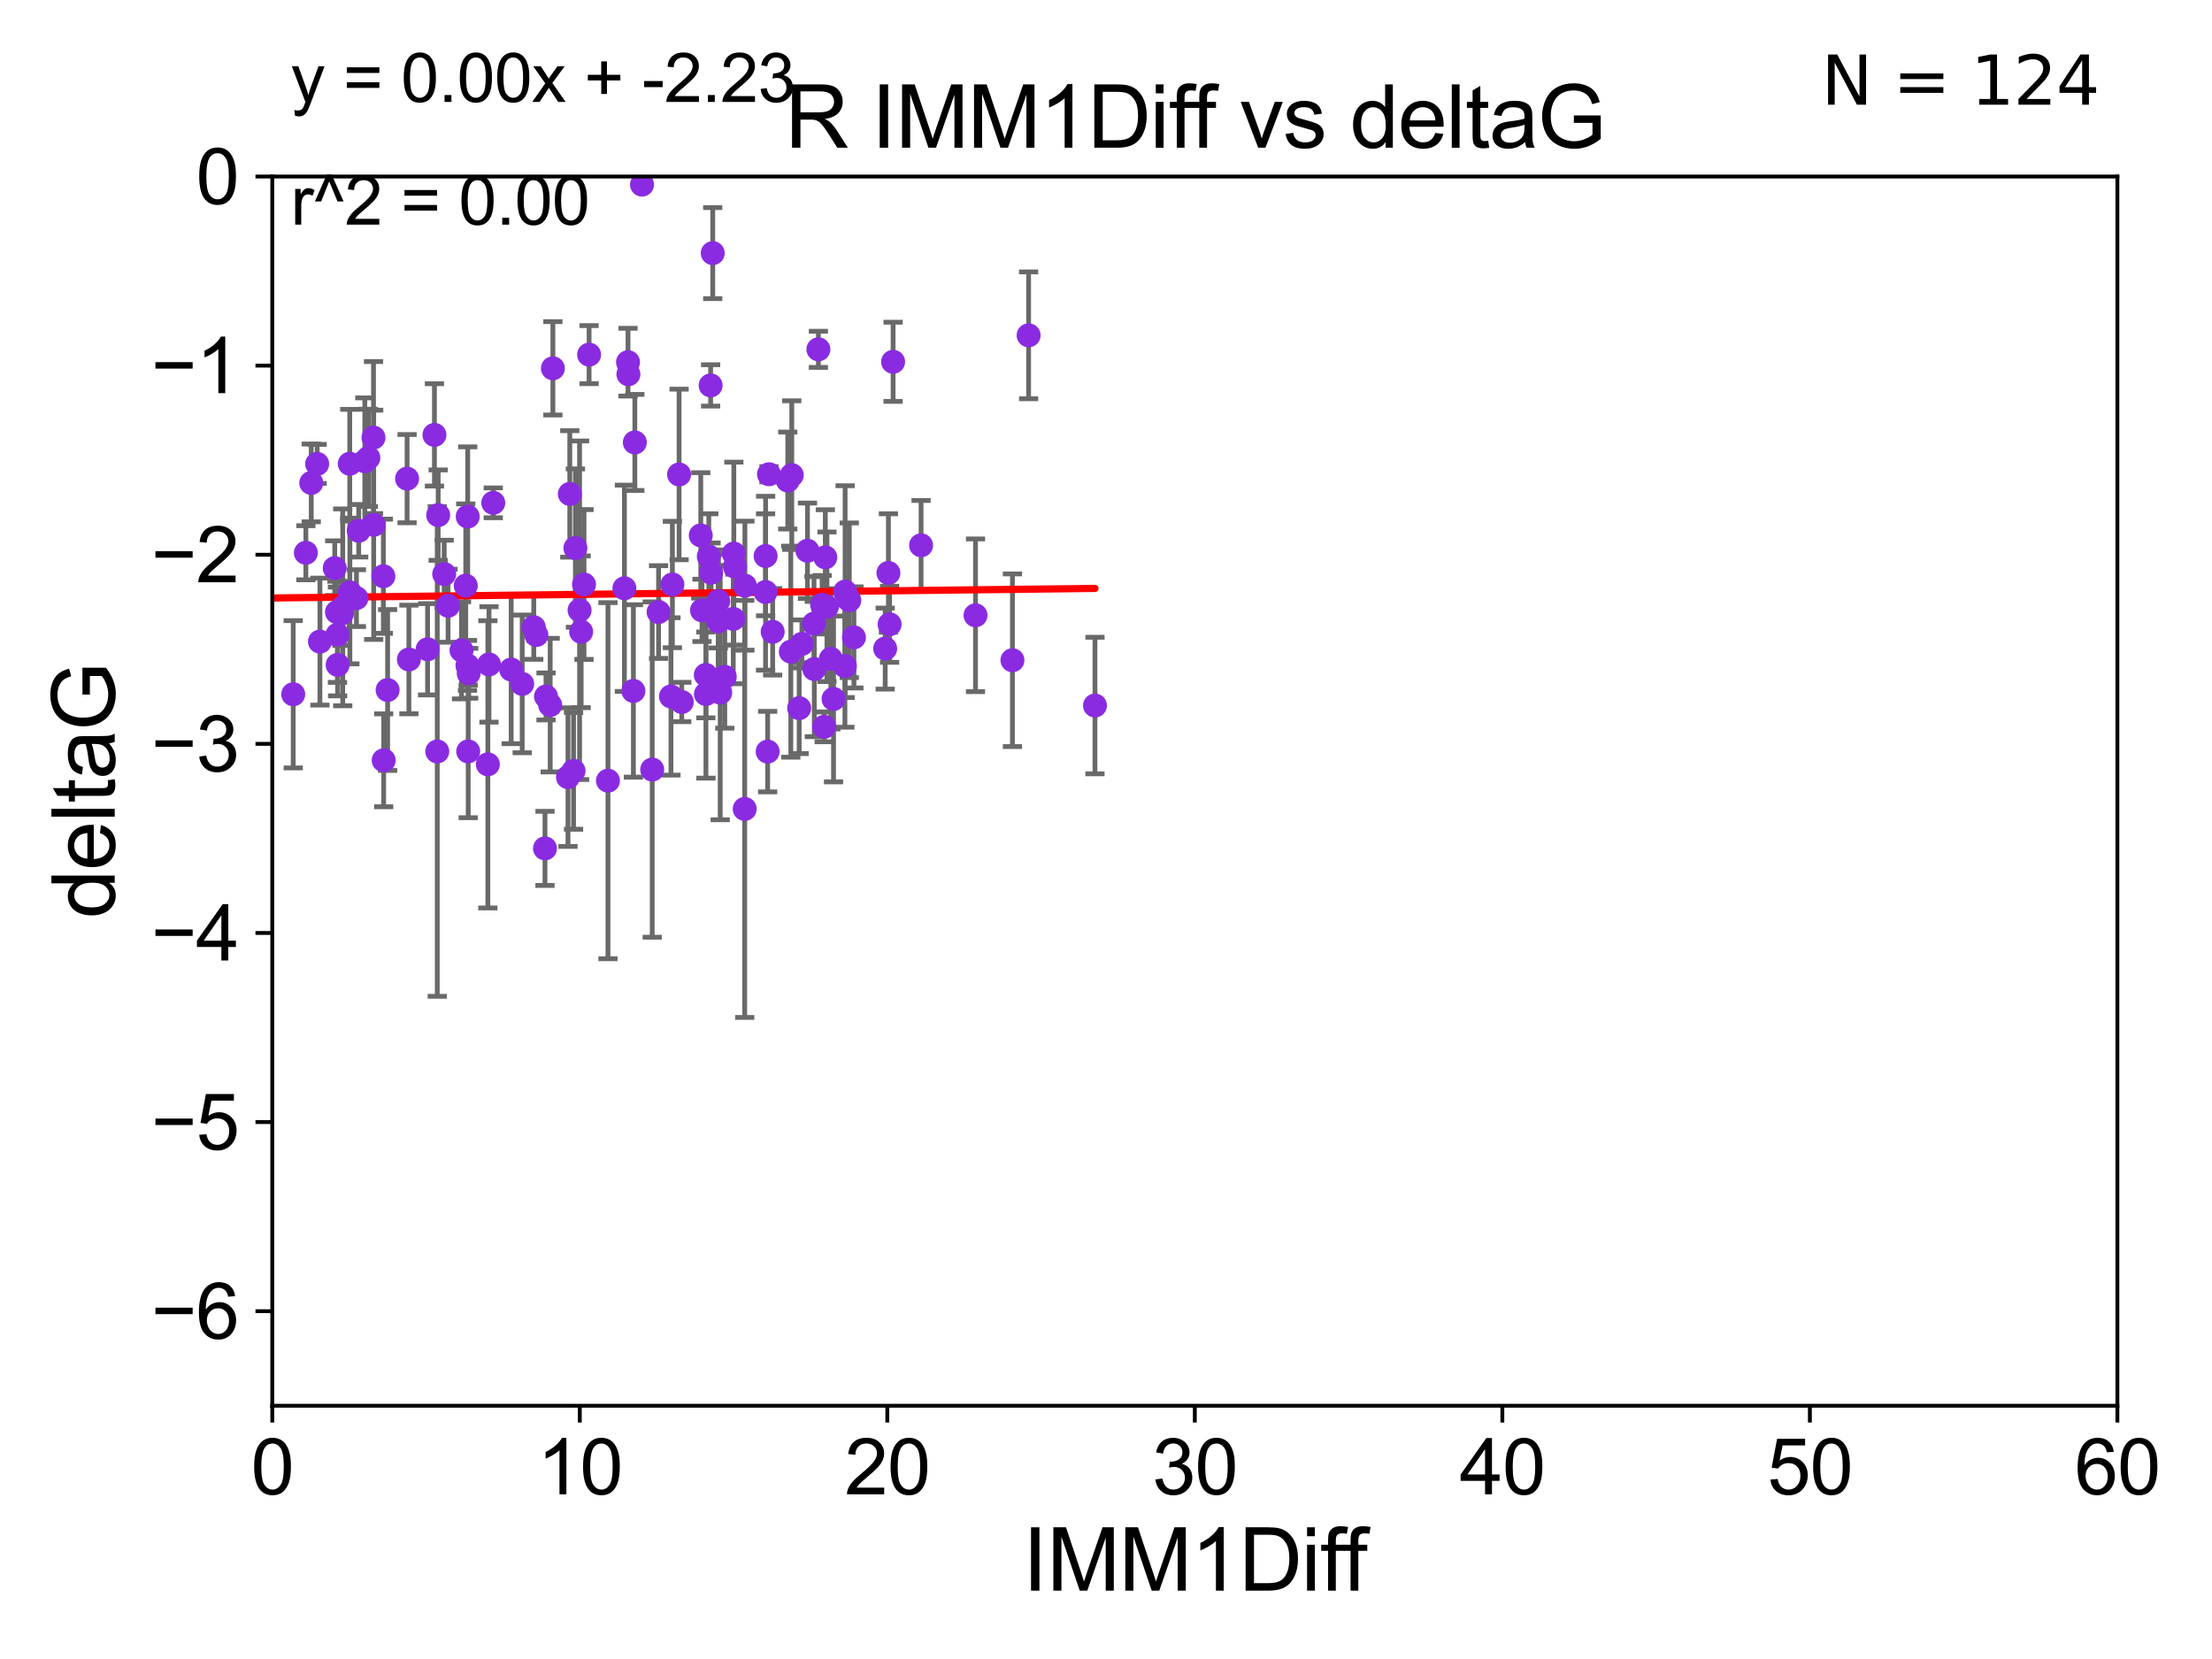 <?xml version="1.0" encoding="utf-8" standalone="no"?>
<!DOCTYPE svg PUBLIC "-//W3C//DTD SVG 1.1//EN"
  "http://www.w3.org/Graphics/SVG/1.1/DTD/svg11.dtd">
<svg xmlns:xlink="http://www.w3.org/1999/xlink" width="460.8pt" height="345.6pt" viewBox="0 0 460.8 345.6" xmlns="http://www.w3.org/2000/svg" version="1.1">
 <defs>
  <style type="text/css">*{stroke-linejoin: round; stroke-linecap: butt}</style>
 </defs>
 <g id="figure_1">
  <g id="patch_1">
   <path d="M 0 345.6 
L 460.8 345.6 
L 460.8 0 
L 0 0 
z
" style="fill: #ffffff"/>
  </g>
  <g id="axes_1">
   <g id="patch_2">
    <path d="M 56.72 292.84 
L 441.09 292.84 
L 441.09 36.775 
L 56.72 36.775 
z
" style="fill: #ffffff"/>
   </g>
   <g id="PathCollection_1">
    <defs>
     <path id="m1c9ba9b418" d="M 0 1.118 
C 0.297 1.118 0.581 1 0.791 0.791 
C 1 0.581 1.118 0.297 1.118 0 
C 1.118 -0.297 1 -0.581 0.791 -0.791 
C 0.581 -1 0.297 -1.118 0 -1.118 
C -0.297 -1.118 -0.581 -1 -0.791 -0.791 
C -1 -0.581 -1.118 -0.297 -1.118 0 
C -1.118 0.297 -1 0.581 -0.791 0.791 
C -0.581 1 -0.297 1.118 0 1.118 
z
" style="stroke: #8a2be2"/>
    </defs>
    <g clip-path="url(#pe6e24d9d5e)">
     <use xlink:href="#m1c9ba9b418" x="79.862" y="120.041" style="fill: #8a2be2; stroke: #8a2be2"/>
     <use xlink:href="#m1c9ba9b418" x="137.194" y="127.501" style="fill: #8a2be2; stroke: #8a2be2"/>
     <use xlink:href="#m1c9ba9b418" x="176.054" y="123.245" style="fill: #8a2be2; stroke: #8a2be2"/>
     <use xlink:href="#m1c9ba9b418" x="171.262" y="125.975" style="fill: #8a2be2; stroke: #8a2be2"/>
     <use xlink:href="#m1c9ba9b418" x="172.268" y="126.398" style="fill: #8a2be2; stroke: #8a2be2"/>
     <use xlink:href="#m1c9ba9b418" x="93.343" y="126.184" style="fill: #8a2be2; stroke: #8a2be2"/>
     <use xlink:href="#m1c9ba9b418" x="150.032" y="144.284" style="fill: #8a2be2; stroke: #8a2be2"/>
     <use xlink:href="#m1c9ba9b418" x="72.885" y="123.415" style="fill: #8a2be2; stroke: #8a2be2"/>
     <use xlink:href="#m1c9ba9b418" x="32.239" y="136.936" style="fill: #8a2be2; stroke: #8a2be2"/>
     <use xlink:href="#m1c9ba9b418" x="191.877" y="113.595" style="fill: #8a2be2; stroke: #8a2be2"/>
     <use xlink:href="#m1c9ba9b418" x="69.731" y="118.351" style="fill: #8a2be2; stroke: #8a2be2"/>
     <use xlink:href="#m1c9ba9b418" x="148.476" y="52.73" style="fill: #8a2be2; stroke: #8a2be2"/>
     <use xlink:href="#m1c9ba9b418" x="121.658" y="121.763" style="fill: #8a2be2; stroke: #8a2be2"/>
     <use xlink:href="#m1c9ba9b418" x="153.087" y="118.056" style="fill: #8a2be2; stroke: #8a2be2"/>
     <use xlink:href="#m1c9ba9b418" x="97.636" y="140.255" style="fill: #8a2be2; stroke: #8a2be2"/>
     <use xlink:href="#m1c9ba9b418" x="155.176" y="122.008" style="fill: #8a2be2; stroke: #8a2be2"/>
     <use xlink:href="#m1c9ba9b418" x="164.741" y="135.753" style="fill: #8a2be2; stroke: #8a2be2"/>
     <use xlink:href="#m1c9ba9b418" x="169.635" y="139.374" style="fill: #8a2be2; stroke: #8a2be2"/>
     <use xlink:href="#m1c9ba9b418" x="102.755" y="104.75" style="fill: #8a2be2; stroke: #8a2be2"/>
     <use xlink:href="#m1c9ba9b418" x="64.839" y="100.602" style="fill: #8a2be2; stroke: #8a2be2"/>
     <use xlink:href="#m1c9ba9b418" x="171.929" y="116.104" style="fill: #8a2be2; stroke: #8a2be2"/>
     <use xlink:href="#m1c9ba9b418" x="89.077" y="135.259" style="fill: #8a2be2; stroke: #8a2be2"/>
     <use xlink:href="#m1c9ba9b418" x="111.737" y="132.28" style="fill: #8a2be2; stroke: #8a2be2"/>
     <use xlink:href="#m1c9ba9b418" x="79.928" y="158.386" style="fill: #8a2be2; stroke: #8a2be2"/>
     <use xlink:href="#m1c9ba9b418" x="120.737" y="127.125" style="fill: #8a2be2; stroke: #8a2be2"/>
     <use xlink:href="#m1c9ba9b418" x="121.064" y="131.612" style="fill: #8a2be2; stroke: #8a2be2"/>
     <use xlink:href="#m1c9ba9b418" x="176.925" y="125.046" style="fill: #8a2be2; stroke: #8a2be2"/>
     <use xlink:href="#m1c9ba9b418" x="96.142" y="135.474" style="fill: #8a2be2; stroke: #8a2be2"/>
     <use xlink:href="#m1c9ba9b418" x="66.073" y="96.64" style="fill: #8a2be2; stroke: #8a2be2"/>
     <use xlink:href="#m1c9ba9b418" x="159.481" y="123.323" style="fill: #8a2be2; stroke: #8a2be2"/>
     <use xlink:href="#m1c9ba9b418" x="71.243" y="127.795" style="fill: #8a2be2; stroke: #8a2be2"/>
     <use xlink:href="#m1c9ba9b418" x="118.322" y="161.892" style="fill: #8a2be2; stroke: #8a2be2"/>
     <use xlink:href="#m1c9ba9b418" x="92.535" y="119.589" style="fill: #8a2be2; stroke: #8a2be2"/>
     <use xlink:href="#m1c9ba9b418" x="74.254" y="124.599" style="fill: #8a2be2; stroke: #8a2be2"/>
     <use xlink:href="#m1c9ba9b418" x="149.629" y="125.231" style="fill: #8a2be2; stroke: #8a2be2"/>
     <use xlink:href="#m1c9ba9b418" x="77.807" y="91.155" style="fill: #8a2be2; stroke: #8a2be2"/>
     <use xlink:href="#m1c9ba9b418" x="152.755" y="128.924" style="fill: #8a2be2; stroke: #8a2be2"/>
     <use xlink:href="#m1c9ba9b418" x="130.077" y="122.55" style="fill: #8a2be2; stroke: #8a2be2"/>
     <use xlink:href="#m1c9ba9b418" x="74.722" y="110.57" style="fill: #8a2be2; stroke: #8a2be2"/>
     <use xlink:href="#m1c9ba9b418" x="76.737" y="95.384" style="fill: #8a2be2; stroke: #8a2be2"/>
     <use xlink:href="#m1c9ba9b418" x="84.803" y="99.713" style="fill: #8a2be2; stroke: #8a2be2"/>
     <use xlink:href="#m1c9ba9b418" x="118.7" y="102.895" style="fill: #8a2be2; stroke: #8a2be2"/>
     <use xlink:href="#m1c9ba9b418" x="141.467" y="98.84" style="fill: #8a2be2; stroke: #8a2be2"/>
     <use xlink:href="#m1c9ba9b418" x="90.502" y="90.596" style="fill: #8a2be2; stroke: #8a2be2"/>
     <use xlink:href="#m1c9ba9b418" x="148.123" y="119.305" style="fill: #8a2be2; stroke: #8a2be2"/>
     <use xlink:href="#m1c9ba9b418" x="108.783" y="142.471" style="fill: #8a2be2; stroke: #8a2be2"/>
     <use xlink:href="#m1c9ba9b418" x="130.827" y="75.449" style="fill: #8a2be2; stroke: #8a2be2"/>
     <use xlink:href="#m1c9ba9b418" x="101.867" y="138.415" style="fill: #8a2be2; stroke: #8a2be2"/>
     <use xlink:href="#m1c9ba9b418" x="155.138" y="168.512" style="fill: #8a2be2; stroke: #8a2be2"/>
     <use xlink:href="#m1c9ba9b418" x="147.06" y="144.581" style="fill: #8a2be2; stroke: #8a2be2"/>
     <use xlink:href="#m1c9ba9b418" x="147.656" y="115.93" style="fill: #8a2be2; stroke: #8a2be2"/>
     <use xlink:href="#m1c9ba9b418" x="80.749" y="143.743" style="fill: #8a2be2; stroke: #8a2be2"/>
     <use xlink:href="#m1c9ba9b418" x="97.386" y="138.61" style="fill: #8a2be2; stroke: #8a2be2"/>
     <use xlink:href="#m1c9ba9b418" x="135.868" y="160.314" style="fill: #8a2be2; stroke: #8a2be2"/>
     <use xlink:href="#m1c9ba9b418" x="203.216" y="128.177" style="fill: #8a2be2; stroke: #8a2be2"/>
     <use xlink:href="#m1c9ba9b418" x="52.974" y="138.011" style="fill: #8a2be2; stroke: #8a2be2"/>
     <use xlink:href="#m1c9ba9b418" x="133.741" y="38.457" style="fill: #8a2be2; stroke: #8a2be2"/>
     <use xlink:href="#m1c9ba9b418" x="71.399" y="126.518" style="fill: #8a2be2; stroke: #8a2be2"/>
     <use xlink:href="#m1c9ba9b418" x="53.738" y="127.947" style="fill: #8a2be2; stroke: #8a2be2"/>
     <use xlink:href="#m1c9ba9b418" x="214.28" y="69.854" style="fill: #8a2be2; stroke: #8a2be2"/>
     <use xlink:href="#m1c9ba9b418" x="114.616" y="146.886" style="fill: #8a2be2; stroke: #8a2be2"/>
     <use xlink:href="#m1c9ba9b418" x="97.532" y="156.53" style="fill: #8a2be2; stroke: #8a2be2"/>
     <use xlink:href="#m1c9ba9b418" x="91.28" y="107.309" style="fill: #8a2be2; stroke: #8a2be2"/>
     <use xlink:href="#m1c9ba9b418" x="97.024" y="122.008" style="fill: #8a2be2; stroke: #8a2be2"/>
     <use xlink:href="#m1c9ba9b418" x="111.193" y="130.661" style="fill: #8a2be2; stroke: #8a2be2"/>
     <use xlink:href="#m1c9ba9b418" x="36.925" y="120.149" style="fill: #8a2be2; stroke: #8a2be2"/>
     <use xlink:href="#m1c9ba9b418" x="177.886" y="132.782" style="fill: #8a2be2; stroke: #8a2be2"/>
     <use xlink:href="#m1c9ba9b418" x="147.034" y="140.597" style="fill: #8a2be2; stroke: #8a2be2"/>
     <use xlink:href="#m1c9ba9b418" x="152.87" y="115.326" style="fill: #8a2be2; stroke: #8a2be2"/>
     <use xlink:href="#m1c9ba9b418" x="7.403" y="149.465" style="fill: #8a2be2; stroke: #8a2be2"/>
     <use xlink:href="#m1c9ba9b418" x="119.866" y="114.174" style="fill: #8a2be2; stroke: #8a2be2"/>
     <use xlink:href="#m1c9ba9b418" x="132.249" y="92.167" style="fill: #8a2be2; stroke: #8a2be2"/>
     <use xlink:href="#m1c9ba9b418" x="91.089" y="156.543" style="fill: #8a2be2; stroke: #8a2be2"/>
     <use xlink:href="#m1c9ba9b418" x="149.616" y="129.44" style="fill: #8a2be2; stroke: #8a2be2"/>
     <use xlink:href="#m1c9ba9b418" x="70.197" y="127.515" style="fill: #8a2be2; stroke: #8a2be2"/>
     <use xlink:href="#m1c9ba9b418" x="148.034" y="80.289" style="fill: #8a2be2; stroke: #8a2be2"/>
     <use xlink:href="#m1c9ba9b418" x="70.334" y="138.504" style="fill: #8a2be2; stroke: #8a2be2"/>
     <use xlink:href="#m1c9ba9b418" x="63.718" y="115.153" style="fill: #8a2be2; stroke: #8a2be2"/>
     <use xlink:href="#m1c9ba9b418" x="166.483" y="147.524" style="fill: #8a2be2; stroke: #8a2be2"/>
     <use xlink:href="#m1c9ba9b418" x="97.433" y="107.61" style="fill: #8a2be2; stroke: #8a2be2"/>
     <use xlink:href="#m1c9ba9b418" x="85.181" y="137.382" style="fill: #8a2be2; stroke: #8a2be2"/>
     <use xlink:href="#m1c9ba9b418" x="66.648" y="133.658" style="fill: #8a2be2; stroke: #8a2be2"/>
     <use xlink:href="#m1c9ba9b418" x="173.082" y="137.254" style="fill: #8a2be2; stroke: #8a2be2"/>
     <use xlink:href="#m1c9ba9b418" x="113.744" y="145.088" style="fill: #8a2be2; stroke: #8a2be2"/>
     <use xlink:href="#m1c9ba9b418" x="160.192" y="98.796" style="fill: #8a2be2; stroke: #8a2be2"/>
     <use xlink:href="#m1c9ba9b418" x="77.847" y="109.33" style="fill: #8a2be2; stroke: #8a2be2"/>
     <use xlink:href="#m1c9ba9b418" x="171.691" y="151.412" style="fill: #8a2be2; stroke: #8a2be2"/>
     <use xlink:href="#m1c9ba9b418" x="170.487" y="72.771" style="fill: #8a2be2; stroke: #8a2be2"/>
     <use xlink:href="#m1c9ba9b418" x="142.025" y="146.239" style="fill: #8a2be2; stroke: #8a2be2"/>
     <use xlink:href="#m1c9ba9b418" x="131.948" y="143.937" style="fill: #8a2be2; stroke: #8a2be2"/>
     <use xlink:href="#m1c9ba9b418" x="185.074" y="119.359" style="fill: #8a2be2; stroke: #8a2be2"/>
     <use xlink:href="#m1c9ba9b418" x="72.86" y="96.604" style="fill: #8a2be2; stroke: #8a2be2"/>
     <use xlink:href="#m1c9ba9b418" x="176.009" y="138.755" style="fill: #8a2be2; stroke: #8a2be2"/>
     <use xlink:href="#m1c9ba9b418" x="115.176" y="76.727" style="fill: #8a2be2; stroke: #8a2be2"/>
     <use xlink:href="#m1c9ba9b418" x="139.773" y="145.08" style="fill: #8a2be2; stroke: #8a2be2"/>
     <use xlink:href="#m1c9ba9b418" x="159.494" y="115.83" style="fill: #8a2be2; stroke: #8a2be2"/>
     <use xlink:href="#m1c9ba9b418" x="146.24" y="127.148" style="fill: #8a2be2; stroke: #8a2be2"/>
     <use xlink:href="#m1c9ba9b418" x="119.481" y="160.587" style="fill: #8a2be2; stroke: #8a2be2"/>
     <use xlink:href="#m1c9ba9b418" x="228.104" y="146.975" style="fill: #8a2be2; stroke: #8a2be2"/>
     <use xlink:href="#m1c9ba9b418" x="101.628" y="159.227" style="fill: #8a2be2; stroke: #8a2be2"/>
     <use xlink:href="#m1c9ba9b418" x="185.317" y="130.058" style="fill: #8a2be2; stroke: #8a2be2"/>
     <use xlink:href="#m1c9ba9b418" x="130.907" y="77.963" style="fill: #8a2be2; stroke: #8a2be2"/>
     <use xlink:href="#m1c9ba9b418" x="145.984" y="111.535" style="fill: #8a2be2; stroke: #8a2be2"/>
     <use xlink:href="#m1c9ba9b418" x="75.996" y="96.091" style="fill: #8a2be2; stroke: #8a2be2"/>
     <use xlink:href="#m1c9ba9b418" x="167.053" y="134.134" style="fill: #8a2be2; stroke: #8a2be2"/>
     <use xlink:href="#m1c9ba9b418" x="106.49" y="139.484" style="fill: #8a2be2; stroke: #8a2be2"/>
     <use xlink:href="#m1c9ba9b418" x="70.299" y="132.224" style="fill: #8a2be2; stroke: #8a2be2"/>
     <use xlink:href="#m1c9ba9b418" x="210.91" y="137.538" style="fill: #8a2be2; stroke: #8a2be2"/>
     <use xlink:href="#m1c9ba9b418" x="186.048" y="75.367" style="fill: #8a2be2; stroke: #8a2be2"/>
     <use xlink:href="#m1c9ba9b418" x="160.961" y="131.616" style="fill: #8a2be2; stroke: #8a2be2"/>
     <use xlink:href="#m1c9ba9b418" x="140.071" y="121.763" style="fill: #8a2be2; stroke: #8a2be2"/>
     <use xlink:href="#m1c9ba9b418" x="184.401" y="135.111" style="fill: #8a2be2; stroke: #8a2be2"/>
     <use xlink:href="#m1c9ba9b418" x="150.982" y="141.006" style="fill: #8a2be2; stroke: #8a2be2"/>
     <use xlink:href="#m1c9ba9b418" x="164.939" y="98.973" style="fill: #8a2be2; stroke: #8a2be2"/>
     <use xlink:href="#m1c9ba9b418" x="159.917" y="156.571" style="fill: #8a2be2; stroke: #8a2be2"/>
     <use xlink:href="#m1c9ba9b418" x="-1" y="126.309" style="fill: #8a2be2; stroke: #8a2be2"/>
     <use xlink:href="#m1c9ba9b418" x="-1" y="130.971" style="fill: #8a2be2; stroke: #8a2be2"/>
     <use xlink:href="#m1c9ba9b418" x="126.65" y="162.632" style="fill: #8a2be2; stroke: #8a2be2"/>
     <use xlink:href="#m1c9ba9b418" x="122.719" y="73.879" style="fill: #8a2be2; stroke: #8a2be2"/>
     <use xlink:href="#m1c9ba9b418" x="61.081" y="144.628" style="fill: #8a2be2; stroke: #8a2be2"/>
     <use xlink:href="#m1c9ba9b418" x="169.571" y="129.925" style="fill: #8a2be2; stroke: #8a2be2"/>
     <use xlink:href="#m1c9ba9b418" x="113.531" y="176.734" style="fill: #8a2be2; stroke: #8a2be2"/>
     <use xlink:href="#m1c9ba9b418" x="164.107" y="100.104" style="fill: #8a2be2; stroke: #8a2be2"/>
     <use xlink:href="#m1c9ba9b418" x="173.639" y="145.607" style="fill: #8a2be2; stroke: #8a2be2"/>
     <use xlink:href="#m1c9ba9b418" x="168.213" y="114.737" style="fill: #8a2be2; stroke: #8a2be2"/>
    </g>
   </g>
   <g id="matplotlib.axis_1">
    <g id="xtick_1">
     <g id="line2d_1">
      <defs>
       <path id="m068bfef9cd" d="M 0 0 
L 0 3.5 
" style="stroke: #000000; stroke-width: 0.8"/>
      </defs>
      <g>
       <use xlink:href="#m068bfef9cd" x="56.72" y="292.84" style="stroke: #000000; stroke-width: 0.8"/>
      </g>
     </g>
     <g id="text_1">
      <!-- 0 -->
      <g transform="translate(52.271 311.293)scale(0.16 -0.16)">
       <defs>
        <path id="ArialMT-30" d="M 266 2259 
Q 266 3072 433 3567 
Q 600 4063 929 4331 
Q 1259 4600 1759 4600 
Q 2128 4600 2406 4451 
Q 2684 4303 2865 4023 
Q 3047 3744 3150 3342 
Q 3253 2941 3253 2259 
Q 3253 1453 3087 958 
Q 2922 463 2592 192 
Q 2263 -78 1759 -78 
Q 1097 -78 719 397 
Q 266 969 266 2259 
z
M 844 2259 
Q 844 1131 1108 757 
Q 1372 384 1759 384 
Q 2147 384 2411 759 
Q 2675 1134 2675 2259 
Q 2675 3391 2411 3762 
Q 2147 4134 1753 4134 
Q 1366 4134 1134 3806 
Q 844 3388 844 2259 
z
" transform="scale(0.016)"/>
       </defs>
       <use xlink:href="#ArialMT-30"/>
      </g>
     </g>
    </g>
    <g id="xtick_2">
     <g id="line2d_2">
      <g>
       <use xlink:href="#m068bfef9cd" x="120.782" y="292.84" style="stroke: #000000; stroke-width: 0.8"/>
      </g>
     </g>
     <g id="text_2">
      <!-- 10 -->
      <g transform="translate(111.884 311.293)scale(0.16 -0.16)">
       <defs>
        <path id="ArialMT-31" d="M 2384 0 
L 1822 0 
L 1822 3584 
Q 1619 3391 1289 3197 
Q 959 3003 697 2906 
L 697 3450 
Q 1169 3672 1522 3987 
Q 1875 4303 2022 4600 
L 2384 4600 
L 2384 0 
z
" transform="scale(0.016)"/>
       </defs>
       <use xlink:href="#ArialMT-31"/>
       <use xlink:href="#ArialMT-30" x="55.615"/>
      </g>
     </g>
    </g>
    <g id="xtick_3">
     <g id="line2d_3">
      <g>
       <use xlink:href="#m068bfef9cd" x="184.843" y="292.84" style="stroke: #000000; stroke-width: 0.8"/>
      </g>
     </g>
     <g id="text_3">
      <!-- 20 -->
      <g transform="translate(175.946 311.293)scale(0.16 -0.16)">
       <defs>
        <path id="ArialMT-32" d="M 3222 541 
L 3222 0 
L 194 0 
Q 188 203 259 391 
Q 375 700 629 1000 
Q 884 1300 1366 1694 
Q 2113 2306 2375 2664 
Q 2638 3022 2638 3341 
Q 2638 3675 2398 3904 
Q 2159 4134 1775 4134 
Q 1369 4134 1125 3890 
Q 881 3647 878 3216 
L 300 3275 
Q 359 3922 746 4261 
Q 1134 4600 1788 4600 
Q 2447 4600 2831 4234 
Q 3216 3869 3216 3328 
Q 3216 3053 3103 2787 
Q 2991 2522 2730 2228 
Q 2469 1934 1863 1422 
Q 1356 997 1212 845 
Q 1069 694 975 541 
L 3222 541 
z
" transform="scale(0.016)"/>
       </defs>
       <use xlink:href="#ArialMT-32"/>
       <use xlink:href="#ArialMT-30" x="55.615"/>
      </g>
     </g>
    </g>
    <g id="xtick_4">
     <g id="line2d_4">
      <g>
       <use xlink:href="#m068bfef9cd" x="248.905" y="292.84" style="stroke: #000000; stroke-width: 0.8"/>
      </g>
     </g>
     <g id="text_4">
      <!-- 30 -->
      <g transform="translate(240.007 311.293)scale(0.16 -0.16)">
       <defs>
        <path id="ArialMT-33" d="M 269 1209 
L 831 1284 
Q 928 806 1161 595 
Q 1394 384 1728 384 
Q 2125 384 2398 659 
Q 2672 934 2672 1341 
Q 2672 1728 2419 1979 
Q 2166 2231 1775 2231 
Q 1616 2231 1378 2169 
L 1441 2663 
Q 1497 2656 1531 2656 
Q 1891 2656 2178 2843 
Q 2466 3031 2466 3422 
Q 2466 3731 2256 3934 
Q 2047 4138 1716 4138 
Q 1388 4138 1169 3931 
Q 950 3725 888 3313 
L 325 3413 
Q 428 3978 793 4289 
Q 1159 4600 1703 4600 
Q 2078 4600 2393 4439 
Q 2709 4278 2876 4000 
Q 3044 3722 3044 3409 
Q 3044 3113 2884 2869 
Q 2725 2625 2413 2481 
Q 2819 2388 3044 2092 
Q 3269 1797 3269 1353 
Q 3269 753 2831 336 
Q 2394 -81 1725 -81 
Q 1122 -81 723 278 
Q 325 638 269 1209 
z
" transform="scale(0.016)"/>
       </defs>
       <use xlink:href="#ArialMT-33"/>
       <use xlink:href="#ArialMT-30" x="55.615"/>
      </g>
     </g>
    </g>
    <g id="xtick_5">
     <g id="line2d_5">
      <g>
       <use xlink:href="#m068bfef9cd" x="312.967" y="292.84" style="stroke: #000000; stroke-width: 0.8"/>
      </g>
     </g>
     <g id="text_5">
      <!-- 40 -->
      <g transform="translate(304.069 311.293)scale(0.16 -0.16)">
       <defs>
        <path id="ArialMT-34" d="M 2069 0 
L 2069 1097 
L 81 1097 
L 81 1613 
L 2172 4581 
L 2631 4581 
L 2631 1613 
L 3250 1613 
L 3250 1097 
L 2631 1097 
L 2631 0 
L 2069 0 
z
M 2069 1613 
L 2069 3678 
L 634 1613 
L 2069 1613 
z
" transform="scale(0.016)"/>
       </defs>
       <use xlink:href="#ArialMT-34"/>
       <use xlink:href="#ArialMT-30" x="55.615"/>
      </g>
     </g>
    </g>
    <g id="xtick_6">
     <g id="line2d_6">
      <g>
       <use xlink:href="#m068bfef9cd" x="377.028" y="292.84" style="stroke: #000000; stroke-width: 0.8"/>
      </g>
     </g>
     <g id="text_6">
      <!-- 50 -->
      <g transform="translate(368.131 311.293)scale(0.16 -0.16)">
       <defs>
        <path id="ArialMT-35" d="M 266 1200 
L 856 1250 
Q 922 819 1161 601 
Q 1400 384 1738 384 
Q 2144 384 2425 690 
Q 2706 997 2706 1503 
Q 2706 1984 2436 2262 
Q 2166 2541 1728 2541 
Q 1456 2541 1237 2417 
Q 1019 2294 894 2097 
L 366 2166 
L 809 4519 
L 3088 4519 
L 3088 3981 
L 1259 3981 
L 1013 2750 
Q 1425 3038 1878 3038 
Q 2478 3038 2890 2622 
Q 3303 2206 3303 1553 
Q 3303 931 2941 478 
Q 2500 -78 1738 -78 
Q 1113 -78 717 272 
Q 322 622 266 1200 
z
" transform="scale(0.016)"/>
       </defs>
       <use xlink:href="#ArialMT-35"/>
       <use xlink:href="#ArialMT-30" x="55.615"/>
      </g>
     </g>
    </g>
    <g id="xtick_7">
     <g id="line2d_7">
      <g>
       <use xlink:href="#m068bfef9cd" x="441.09" y="292.84" style="stroke: #000000; stroke-width: 0.8"/>
      </g>
     </g>
     <g id="text_7">
      <!-- 60 -->
      <g transform="translate(432.192 311.293)scale(0.16 -0.16)">
       <defs>
        <path id="ArialMT-36" d="M 3184 3459 
L 2625 3416 
Q 2550 3747 2413 3897 
Q 2184 4138 1850 4138 
Q 1581 4138 1378 3988 
Q 1113 3794 959 3422 
Q 806 3050 800 2363 
Q 1003 2672 1297 2822 
Q 1591 2972 1913 2972 
Q 2475 2972 2870 2558 
Q 3266 2144 3266 1488 
Q 3266 1056 3080 686 
Q 2894 316 2569 119 
Q 2244 -78 1831 -78 
Q 1128 -78 684 439 
Q 241 956 241 2144 
Q 241 3472 731 4075 
Q 1159 4600 1884 4600 
Q 2425 4600 2770 4297 
Q 3116 3994 3184 3459 
z
M 888 1484 
Q 888 1194 1011 928 
Q 1134 663 1356 523 
Q 1578 384 1822 384 
Q 2178 384 2434 671 
Q 2691 959 2691 1453 
Q 2691 1928 2437 2201 
Q 2184 2475 1800 2475 
Q 1419 2475 1153 2201 
Q 888 1928 888 1484 
z
" transform="scale(0.016)"/>
       </defs>
       <use xlink:href="#ArialMT-36"/>
       <use xlink:href="#ArialMT-30" x="55.615"/>
      </g>
     </g>
    </g>
    <g id="text_8">
     <!-- IMM1Diff -->
     <g transform="translate(213.064 331.357)scale(0.18 -0.18)">
      <defs>
       <path id="ArialMT-49" d="M 597 0 
L 597 4581 
L 1203 4581 
L 1203 0 
L 597 0 
z
" transform="scale(0.016)"/>
       <path id="ArialMT-4d" d="M 475 0 
L 475 4581 
L 1388 4581 
L 2472 1338 
Q 2622 884 2691 659 
Q 2769 909 2934 1394 
L 4031 4581 
L 4847 4581 
L 4847 0 
L 4263 0 
L 4263 3834 
L 2931 0 
L 2384 0 
L 1059 3900 
L 1059 0 
L 475 0 
z
" transform="scale(0.016)"/>
       <path id="ArialMT-44" d="M 494 0 
L 494 4581 
L 2072 4581 
Q 2606 4581 2888 4516 
Q 3281 4425 3559 4188 
Q 3922 3881 4101 3404 
Q 4281 2928 4281 2316 
Q 4281 1794 4159 1391 
Q 4038 988 3847 723 
Q 3656 459 3429 307 
Q 3203 156 2883 78 
Q 2563 0 2147 0 
L 494 0 
z
M 1100 541 
L 2078 541 
Q 2531 541 2789 625 
Q 3047 709 3200 863 
Q 3416 1078 3536 1442 
Q 3656 1806 3656 2325 
Q 3656 3044 3420 3430 
Q 3184 3816 2847 3947 
Q 2603 4041 2063 4041 
L 1100 4041 
L 1100 541 
z
" transform="scale(0.016)"/>
       <path id="ArialMT-69" d="M 425 3934 
L 425 4581 
L 988 4581 
L 988 3934 
L 425 3934 
z
M 425 0 
L 425 3319 
L 988 3319 
L 988 0 
L 425 0 
z
" transform="scale(0.016)"/>
       <path id="ArialMT-66" d="M 556 0 
L 556 2881 
L 59 2881 
L 59 3319 
L 556 3319 
L 556 3672 
Q 556 4006 616 4169 
Q 697 4388 901 4523 
Q 1106 4659 1475 4659 
Q 1713 4659 2000 4603 
L 1916 4113 
Q 1741 4144 1584 4144 
Q 1328 4144 1222 4034 
Q 1116 3925 1116 3625 
L 1116 3319 
L 1763 3319 
L 1763 2881 
L 1116 2881 
L 1116 0 
L 556 0 
z
" transform="scale(0.016)"/>
      </defs>
      <use xlink:href="#ArialMT-49"/>
      <use xlink:href="#ArialMT-4d" x="27.783"/>
      <use xlink:href="#ArialMT-4d" x="111.084"/>
      <use xlink:href="#ArialMT-31" x="194.385"/>
      <use xlink:href="#ArialMT-44" x="250"/>
      <use xlink:href="#ArialMT-69" x="322.217"/>
      <use xlink:href="#ArialMT-66" x="344.434"/>
      <use xlink:href="#ArialMT-66" x="370.467"/>
     </g>
    </g>
   </g>
   <g id="matplotlib.axis_2">
    <g id="ytick_1">
     <g id="line2d_8">
      <defs>
       <path id="m75b82ca2ca" d="M 0 0 
L -3.5 0 
" style="stroke: #000000; stroke-width: 0.8"/>
      </defs>
      <g>
       <use xlink:href="#m75b82ca2ca" x="56.72" y="273.143" style="stroke: #000000; stroke-width: 0.8"/>
      </g>
     </g>
     <g id="text_9">
      <!-- −6 -->
      <g transform="translate(31.477 278.869)scale(0.16 -0.16)">
       <defs>
        <path id="ArialMT-2212" d="M 3381 1997 
L 356 1997 
L 356 2522 
L 3381 2522 
L 3381 1997 
z
" transform="scale(0.016)"/>
       </defs>
       <use xlink:href="#ArialMT-2212"/>
       <use xlink:href="#ArialMT-36" x="58.398"/>
      </g>
     </g>
    </g>
    <g id="ytick_2">
     <g id="line2d_9">
      <g>
       <use xlink:href="#m75b82ca2ca" x="56.72" y="233.748" style="stroke: #000000; stroke-width: 0.8"/>
      </g>
     </g>
     <g id="text_10">
      <!-- −5 -->
      <g transform="translate(31.477 239.474)scale(0.16 -0.16)">
       <use xlink:href="#ArialMT-2212"/>
       <use xlink:href="#ArialMT-35" x="58.398"/>
      </g>
     </g>
    </g>
    <g id="ytick_3">
     <g id="line2d_10">
      <g>
       <use xlink:href="#m75b82ca2ca" x="56.72" y="194.353" style="stroke: #000000; stroke-width: 0.8"/>
      </g>
     </g>
     <g id="text_11">
      <!-- −4 -->
      <g transform="translate(31.477 200.08)scale(0.16 -0.16)">
       <use xlink:href="#ArialMT-2212"/>
       <use xlink:href="#ArialMT-34" x="58.398"/>
      </g>
     </g>
    </g>
    <g id="ytick_4">
     <g id="line2d_11">
      <g>
       <use xlink:href="#m75b82ca2ca" x="56.72" y="154.959" style="stroke: #000000; stroke-width: 0.8"/>
      </g>
     </g>
     <g id="text_12">
      <!-- −3 -->
      <g transform="translate(31.477 160.685)scale(0.16 -0.16)">
       <use xlink:href="#ArialMT-2212"/>
       <use xlink:href="#ArialMT-33" x="58.398"/>
      </g>
     </g>
    </g>
    <g id="ytick_5">
     <g id="line2d_12">
      <g>
       <use xlink:href="#m75b82ca2ca" x="56.72" y="115.564" style="stroke: #000000; stroke-width: 0.8"/>
      </g>
     </g>
     <g id="text_13">
      <!-- −2 -->
      <g transform="translate(31.477 121.29)scale(0.16 -0.16)">
       <use xlink:href="#ArialMT-2212"/>
       <use xlink:href="#ArialMT-32" x="58.398"/>
      </g>
     </g>
    </g>
    <g id="ytick_6">
     <g id="line2d_13">
      <g>
       <use xlink:href="#m75b82ca2ca" x="56.72" y="76.17" style="stroke: #000000; stroke-width: 0.8"/>
      </g>
     </g>
     <g id="text_14">
      <!-- −1 -->
      <g transform="translate(31.477 81.896)scale(0.16 -0.16)">
       <use xlink:href="#ArialMT-2212"/>
       <use xlink:href="#ArialMT-31" x="58.398"/>
      </g>
     </g>
    </g>
    <g id="ytick_7">
     <g id="line2d_14">
      <g>
       <use xlink:href="#m75b82ca2ca" x="56.72" y="36.775" style="stroke: #000000; stroke-width: 0.8"/>
      </g>
     </g>
     <g id="text_15">
      <!-- 0 -->
      <g transform="translate(40.822 42.501)scale(0.16 -0.16)">
       <use xlink:href="#ArialMT-30"/>
      </g>
     </g>
    </g>
    <g id="text_16">
     <!-- deltaG -->
     <g transform="translate(23.9 191.322)rotate(-90)scale(0.18 -0.18)">
      <defs>
       <path id="ArialMT-64" d="M 2575 0 
L 2575 419 
Q 2259 -75 1647 -75 
Q 1250 -75 917 144 
Q 584 363 401 755 
Q 219 1147 219 1656 
Q 219 2153 384 2558 
Q 550 2963 881 3178 
Q 1213 3394 1622 3394 
Q 1922 3394 2156 3267 
Q 2391 3141 2538 2938 
L 2538 4581 
L 3097 4581 
L 3097 0 
L 2575 0 
z
M 797 1656 
Q 797 1019 1065 703 
Q 1334 388 1700 388 
Q 2069 388 2326 689 
Q 2584 991 2584 1609 
Q 2584 2291 2321 2609 
Q 2059 2928 1675 2928 
Q 1300 2928 1048 2622 
Q 797 2316 797 1656 
z
" transform="scale(0.016)"/>
       <path id="ArialMT-65" d="M 2694 1069 
L 3275 997 
Q 3138 488 2766 206 
Q 2394 -75 1816 -75 
Q 1088 -75 661 373 
Q 234 822 234 1631 
Q 234 2469 665 2931 
Q 1097 3394 1784 3394 
Q 2450 3394 2872 2941 
Q 3294 2488 3294 1666 
Q 3294 1616 3291 1516 
L 816 1516 
Q 847 969 1125 678 
Q 1403 388 1819 388 
Q 2128 388 2347 550 
Q 2566 713 2694 1069 
z
M 847 1978 
L 2700 1978 
Q 2663 2397 2488 2606 
Q 2219 2931 1791 2931 
Q 1403 2931 1139 2672 
Q 875 2413 847 1978 
z
" transform="scale(0.016)"/>
       <path id="ArialMT-6c" d="M 409 0 
L 409 4581 
L 972 4581 
L 972 0 
L 409 0 
z
" transform="scale(0.016)"/>
       <path id="ArialMT-74" d="M 1650 503 
L 1731 6 
Q 1494 -44 1306 -44 
Q 1000 -44 831 53 
Q 663 150 594 308 
Q 525 466 525 972 
L 525 2881 
L 113 2881 
L 113 3319 
L 525 3319 
L 525 4141 
L 1084 4478 
L 1084 3319 
L 1650 3319 
L 1650 2881 
L 1084 2881 
L 1084 941 
Q 1084 700 1114 631 
Q 1144 563 1211 522 
Q 1278 481 1403 481 
Q 1497 481 1650 503 
z
" transform="scale(0.016)"/>
       <path id="ArialMT-61" d="M 2588 409 
Q 2275 144 1986 34 
Q 1697 -75 1366 -75 
Q 819 -75 525 192 
Q 231 459 231 875 
Q 231 1119 342 1320 
Q 453 1522 633 1644 
Q 813 1766 1038 1828 
Q 1203 1872 1538 1913 
Q 2219 1994 2541 2106 
Q 2544 2222 2544 2253 
Q 2544 2597 2384 2738 
Q 2169 2928 1744 2928 
Q 1347 2928 1158 2789 
Q 969 2650 878 2297 
L 328 2372 
Q 403 2725 575 2942 
Q 747 3159 1072 3276 
Q 1397 3394 1825 3394 
Q 2250 3394 2515 3294 
Q 2781 3194 2906 3042 
Q 3031 2891 3081 2659 
Q 3109 2516 3109 2141 
L 3109 1391 
Q 3109 606 3145 398 
Q 3181 191 3288 0 
L 2700 0 
Q 2613 175 2588 409 
z
M 2541 1666 
Q 2234 1541 1622 1453 
Q 1275 1403 1131 1340 
Q 988 1278 909 1158 
Q 831 1038 831 891 
Q 831 666 1001 516 
Q 1172 366 1500 366 
Q 1825 366 2078 508 
Q 2331 650 2450 897 
Q 2541 1088 2541 1459 
L 2541 1666 
z
" transform="scale(0.016)"/>
       <path id="ArialMT-47" d="M 2638 1797 
L 2638 2334 
L 4578 2338 
L 4578 638 
Q 4131 281 3656 101 
Q 3181 -78 2681 -78 
Q 2006 -78 1454 211 
Q 903 500 622 1047 
Q 341 1594 341 2269 
Q 341 2938 620 3517 
Q 900 4097 1425 4378 
Q 1950 4659 2634 4659 
Q 3131 4659 3532 4498 
Q 3934 4338 4162 4050 
Q 4391 3763 4509 3300 
L 3963 3150 
Q 3859 3500 3706 3700 
Q 3553 3900 3268 4020 
Q 2984 4141 2638 4141 
Q 2222 4141 1919 4014 
Q 1616 3888 1430 3681 
Q 1244 3475 1141 3228 
Q 966 2803 966 2306 
Q 966 1694 1177 1281 
Q 1388 869 1791 669 
Q 2194 469 2647 469 
Q 3041 469 3416 620 
Q 3791 772 3984 944 
L 3984 1797 
L 2638 1797 
z
" transform="scale(0.016)"/>
      </defs>
      <use xlink:href="#ArialMT-64"/>
      <use xlink:href="#ArialMT-65" x="55.615"/>
      <use xlink:href="#ArialMT-6c" x="111.23"/>
      <use xlink:href="#ArialMT-74" x="133.447"/>
      <use xlink:href="#ArialMT-61" x="161.23"/>
      <use xlink:href="#ArialMT-47" x="216.846"/>
     </g>
    </g>
   </g>
   <g id="LineCollection_1">
    <path d="M 79.862 131.934 
L 79.862 108.148 
" clip-path="url(#pe6e24d9d5e)" style="fill: none; stroke: #696969"/>
    <path d="M 137.194 137.158 
L 137.194 117.843 
" clip-path="url(#pe6e24d9d5e)" style="fill: none; stroke: #696969"/>
    <path d="M 176.054 145.305 
L 176.054 101.185 
" clip-path="url(#pe6e24d9d5e)" style="fill: none; stroke: #696969"/>
    <path d="M 171.262 132.06 
L 171.262 119.889 
" clip-path="url(#pe6e24d9d5e)" style="fill: none; stroke: #696969"/>
    <path d="M 172.268 141.975 
L 172.268 110.82 
" clip-path="url(#pe6e24d9d5e)" style="fill: none; stroke: #696969"/>
    <path d="M 93.343 133.789 
L 93.343 118.579 
" clip-path="url(#pe6e24d9d5e)" style="fill: none; stroke: #696969"/>
    <path d="M 150.032 170.775 
L 150.032 117.793 
" clip-path="url(#pe6e24d9d5e)" style="fill: none; stroke: #696969"/>
    <path d="M 72.885 138.289 
L 72.885 108.541 
" clip-path="url(#pe6e24d9d5e)" style="fill: none; stroke: #696969"/>
    <path d="M 32.239 150.083 
L 32.239 123.788 
" clip-path="url(#pe6e24d9d5e)" style="fill: none; stroke: #696969"/>
    <path d="M 191.877 122.933 
L 191.877 104.257 
" clip-path="url(#pe6e24d9d5e)" style="fill: none; stroke: #696969"/>
    <path d="M 69.731 124.042 
L 69.731 112.66 
" clip-path="url(#pe6e24d9d5e)" style="fill: none; stroke: #696969"/>
    <path d="M 148.476 62.211 
L 148.476 43.25 
" clip-path="url(#pe6e24d9d5e)" style="fill: none; stroke: #696969"/>
    <path d="M 121.658 137.369 
L 121.658 106.157 
" clip-path="url(#pe6e24d9d5e)" style="fill: none; stroke: #696969"/>
    <path d="M 153.087 119.611 
L 153.087 116.502 
" clip-path="url(#pe6e24d9d5e)" style="fill: none; stroke: #696969"/>
    <path d="M 97.636 145.444 
L 97.636 135.065 
" clip-path="url(#pe6e24d9d5e)" style="fill: none; stroke: #696969"/>
    <path d="M 155.176 135.442 
L 155.176 108.573 
" clip-path="url(#pe6e24d9d5e)" style="fill: none; stroke: #696969"/>
    <path d="M 164.741 157.736 
L 164.741 113.769 
" clip-path="url(#pe6e24d9d5e)" style="fill: none; stroke: #696969"/>
    <path d="M 169.635 153.466 
L 169.635 125.283 
" clip-path="url(#pe6e24d9d5e)" style="fill: none; stroke: #696969"/>
    <path d="M 102.755 107.858 
L 102.755 101.641 
" clip-path="url(#pe6e24d9d5e)" style="fill: none; stroke: #696969"/>
    <path d="M 64.839 108.703 
L 64.839 92.501 
" clip-path="url(#pe6e24d9d5e)" style="fill: none; stroke: #696969"/>
    <path d="M 171.929 126.024 
L 171.929 106.184 
" clip-path="url(#pe6e24d9d5e)" style="fill: none; stroke: #696969"/>
    <path d="M 89.077 144.765 
L 89.077 125.752 
" clip-path="url(#pe6e24d9d5e)" style="fill: none; stroke: #696969"/>
    <path d="M 111.737 133.489 
L 111.737 131.071 
" clip-path="url(#pe6e24d9d5e)" style="fill: none; stroke: #696969"/>
    <path d="M 79.928 168.063 
L 79.928 148.708 
" clip-path="url(#pe6e24d9d5e)" style="fill: none; stroke: #696969"/>
    <path d="M 120.737 162.391 
L 120.737 91.859 
" clip-path="url(#pe6e24d9d5e)" style="fill: none; stroke: #696969"/>
    <path d="M 121.064 147.417 
L 121.064 115.806 
" clip-path="url(#pe6e24d9d5e)" style="fill: none; stroke: #696969"/>
    <path d="M 176.925 141.155 
L 176.925 108.937 
" clip-path="url(#pe6e24d9d5e)" style="fill: none; stroke: #696969"/>
    <path d="M 96.142 145.592 
L 96.142 125.355 
" clip-path="url(#pe6e24d9d5e)" style="fill: none; stroke: #696969"/>
    <path d="M 66.073 100.704 
L 66.073 92.575 
" clip-path="url(#pe6e24d9d5e)" style="fill: none; stroke: #696969"/>
    <path d="M 159.481 139.605 
L 159.481 107.041 
" clip-path="url(#pe6e24d9d5e)" style="fill: none; stroke: #696969"/>
    <path d="M 71.243 134.455 
L 71.243 121.134 
" clip-path="url(#pe6e24d9d5e)" style="fill: none; stroke: #696969"/>
    <path d="M 118.322 176.33 
L 118.322 147.455 
" clip-path="url(#pe6e24d9d5e)" style="fill: none; stroke: #696969"/>
    <path d="M 92.535 126.639 
L 92.535 112.539 
" clip-path="url(#pe6e24d9d5e)" style="fill: none; stroke: #696969"/>
    <path d="M 74.254 130.516 
L 74.254 118.683 
" clip-path="url(#pe6e24d9d5e)" style="fill: none; stroke: #696969"/>
    <path d="M 149.629 134.974 
L 149.629 115.488 
" clip-path="url(#pe6e24d9d5e)" style="fill: none; stroke: #696969"/>
    <path d="M 77.807 106.993 
L 77.807 75.317 
" clip-path="url(#pe6e24d9d5e)" style="fill: none; stroke: #696969"/>
    <path d="M 152.755 142.44 
L 152.755 115.408 
" clip-path="url(#pe6e24d9d5e)" style="fill: none; stroke: #696969"/>
    <path d="M 130.077 144.037 
L 130.077 101.064 
" clip-path="url(#pe6e24d9d5e)" style="fill: none; stroke: #696969"/>
    <path d="M 74.722 116.042 
L 74.722 105.098 
" clip-path="url(#pe6e24d9d5e)" style="fill: none; stroke: #696969"/>
    <path d="M 76.737 105.512 
L 76.737 85.256 
" clip-path="url(#pe6e24d9d5e)" style="fill: none; stroke: #696969"/>
    <path d="M 84.803 108.906 
L 84.803 90.521 
" clip-path="url(#pe6e24d9d5e)" style="fill: none; stroke: #696969"/>
    <path d="M 118.7 116.07 
L 118.7 89.719 
" clip-path="url(#pe6e24d9d5e)" style="fill: none; stroke: #696969"/>
    <path d="M 141.467 116.61 
L 141.467 81.07 
" clip-path="url(#pe6e24d9d5e)" style="fill: none; stroke: #696969"/>
    <path d="M 90.502 101.254 
L 90.502 79.939 
" clip-path="url(#pe6e24d9d5e)" style="fill: none; stroke: #696969"/>
    <path d="M 148.123 125.499 
L 148.123 113.11 
" clip-path="url(#pe6e24d9d5e)" style="fill: none; stroke: #696969"/>
    <path d="M 108.783 156.814 
L 108.783 128.128 
" clip-path="url(#pe6e24d9d5e)" style="fill: none; stroke: #696969"/>
    <path d="M 130.827 82.51 
L 130.827 68.388 
" clip-path="url(#pe6e24d9d5e)" style="fill: none; stroke: #696969"/>
    <path d="M 101.867 150.434 
L 101.867 126.395 
" clip-path="url(#pe6e24d9d5e)" style="fill: none; stroke: #696969"/>
    <path d="M 155.138 211.952 
L 155.138 125.072 
" clip-path="url(#pe6e24d9d5e)" style="fill: none; stroke: #696969"/>
    <path d="M 147.06 162.097 
L 147.06 127.065 
" clip-path="url(#pe6e24d9d5e)" style="fill: none; stroke: #696969"/>
    <path d="M 147.656 124.826 
L 147.656 107.035 
" clip-path="url(#pe6e24d9d5e)" style="fill: none; stroke: #696969"/>
    <path d="M 80.749 160.502 
L 80.749 126.984 
" clip-path="url(#pe6e24d9d5e)" style="fill: none; stroke: #696969"/>
    <path d="M 97.386 143.811 
L 97.386 133.41 
" clip-path="url(#pe6e24d9d5e)" style="fill: none; stroke: #696969"/>
    <path d="M 135.868 195.24 
L 135.868 125.389 
" clip-path="url(#pe6e24d9d5e)" style="fill: none; stroke: #696969"/>
    <path d="M 203.216 144.082 
L 203.216 112.273 
" clip-path="url(#pe6e24d9d5e)" style="fill: none; stroke: #696969"/>
    <path d="M 52.974 150.059 
L 52.974 125.964 
" clip-path="url(#pe6e24d9d5e)" style="fill: none; stroke: #696969"/>
    <path d="M 133.741 38.658 
L 133.741 38.256 
" clip-path="url(#pe6e24d9d5e)" style="fill: none; stroke: #696969"/>
    <path d="M 71.399 147.024 
L 71.399 106.012 
" clip-path="url(#pe6e24d9d5e)" style="fill: none; stroke: #696969"/>
    <path d="M 53.738 142.455 
L 53.738 113.438 
" clip-path="url(#pe6e24d9d5e)" style="fill: none; stroke: #696969"/>
    <path d="M 214.28 83.067 
L 214.28 56.641 
" clip-path="url(#pe6e24d9d5e)" style="fill: none; stroke: #696969"/>
    <path d="M 114.616 160.802 
L 114.616 132.971 
" clip-path="url(#pe6e24d9d5e)" style="fill: none; stroke: #696969"/>
    <path d="M 97.532 170.342 
L 97.532 142.719 
" clip-path="url(#pe6e24d9d5e)" style="fill: none; stroke: #696969"/>
    <path d="M 91.28 116.724 
L 91.28 97.893 
" clip-path="url(#pe6e24d9d5e)" style="fill: none; stroke: #696969"/>
    <path d="M 97.024 139.049 
L 97.024 104.967 
" clip-path="url(#pe6e24d9d5e)" style="fill: none; stroke: #696969"/>
    <path d="M 111.193 137.348 
L 111.193 123.974 
" clip-path="url(#pe6e24d9d5e)" style="fill: none; stroke: #696969"/>
    <path d="M 36.925 132.024 
L 36.925 108.274 
" clip-path="url(#pe6e24d9d5e)" style="fill: none; stroke: #696969"/>
    <path d="M 177.886 143.315 
L 177.886 122.25 
" clip-path="url(#pe6e24d9d5e)" style="fill: none; stroke: #696969"/>
    <path d="M 147.034 149.538 
L 147.034 131.657 
" clip-path="url(#pe6e24d9d5e)" style="fill: none; stroke: #696969"/>
    <path d="M 152.87 134.381 
L 152.87 96.272 
" clip-path="url(#pe6e24d9d5e)" style="fill: none; stroke: #696969"/>
    <path d="M 7.403 150.645 
L 7.403 148.284 
" clip-path="url(#pe6e24d9d5e)" style="fill: none; stroke: #696969"/>
    <path d="M 119.866 130.664 
L 119.866 97.684 
" clip-path="url(#pe6e24d9d5e)" style="fill: none; stroke: #696969"/>
    <path d="M 132.249 102.168 
L 132.249 82.166 
" clip-path="url(#pe6e24d9d5e)" style="fill: none; stroke: #696969"/>
    <path d="M 91.089 207.549 
L 91.089 105.537 
" clip-path="url(#pe6e24d9d5e)" style="fill: none; stroke: #696969"/>
    <path d="M 149.616 144.308 
L 149.616 114.573 
" clip-path="url(#pe6e24d9d5e)" style="fill: none; stroke: #696969"/>
    <path d="M 70.197 133.942 
L 70.197 121.089 
" clip-path="url(#pe6e24d9d5e)" style="fill: none; stroke: #696969"/>
    <path d="M 148.034 84.599 
L 148.034 75.979 
" clip-path="url(#pe6e24d9d5e)" style="fill: none; stroke: #696969"/>
    <path d="M 70.334 144.96 
L 70.334 132.048 
" clip-path="url(#pe6e24d9d5e)" style="fill: none; stroke: #696969"/>
    <path d="M 63.718 120.786 
L 63.718 109.521 
" clip-path="url(#pe6e24d9d5e)" style="fill: none; stroke: #696969"/>
    <path d="M 166.483 156.991 
L 166.483 138.057 
" clip-path="url(#pe6e24d9d5e)" style="fill: none; stroke: #696969"/>
    <path d="M 97.433 122.134 
L 97.433 93.085 
" clip-path="url(#pe6e24d9d5e)" style="fill: none; stroke: #696969"/>
    <path d="M 85.181 148.699 
L 85.181 126.066 
" clip-path="url(#pe6e24d9d5e)" style="fill: none; stroke: #696969"/>
    <path d="M 66.648 146.884 
L 66.648 120.432 
" clip-path="url(#pe6e24d9d5e)" style="fill: none; stroke: #696969"/>
    <path d="M 173.082 151.862 
L 173.082 122.647 
" clip-path="url(#pe6e24d9d5e)" style="fill: none; stroke: #696969"/>
    <path d="M 113.744 149.984 
L 113.744 140.193 
" clip-path="url(#pe6e24d9d5e)" style="fill: none; stroke: #696969"/>
    <path d="M 160.192 100.383 
L 160.192 97.209 
" clip-path="url(#pe6e24d9d5e)" style="fill: none; stroke: #696969"/>
    <path d="M 77.847 133.209 
L 77.847 85.451 
" clip-path="url(#pe6e24d9d5e)" style="fill: none; stroke: #696969"/>
    <path d="M 171.691 154.522 
L 171.691 148.302 
" clip-path="url(#pe6e24d9d5e)" style="fill: none; stroke: #696969"/>
    <path d="M 170.487 76.537 
L 170.487 69.005 
" clip-path="url(#pe6e24d9d5e)" style="fill: none; stroke: #696969"/>
    <path d="M 142.025 150.339 
L 142.025 142.139 
" clip-path="url(#pe6e24d9d5e)" style="fill: none; stroke: #696969"/>
    <path d="M 131.948 161.893 
L 131.948 125.981 
" clip-path="url(#pe6e24d9d5e)" style="fill: none; stroke: #696969"/>
    <path d="M 185.074 131.687 
L 185.074 107.032 
" clip-path="url(#pe6e24d9d5e)" style="fill: none; stroke: #696969"/>
    <path d="M 72.86 107.932 
L 72.86 85.276 
" clip-path="url(#pe6e24d9d5e)" style="fill: none; stroke: #696969"/>
    <path d="M 176.009 151.495 
L 176.009 126.015 
" clip-path="url(#pe6e24d9d5e)" style="fill: none; stroke: #696969"/>
    <path d="M 115.176 86.456 
L 115.176 66.997 
" clip-path="url(#pe6e24d9d5e)" style="fill: none; stroke: #696969"/>
    <path d="M 139.773 161.472 
L 139.773 128.688 
" clip-path="url(#pe6e24d9d5e)" style="fill: none; stroke: #696969"/>
    <path d="M 159.494 128.279 
L 159.494 103.381 
" clip-path="url(#pe6e24d9d5e)" style="fill: none; stroke: #696969"/>
    <path d="M 146.24 133.637 
L 146.24 120.66 
" clip-path="url(#pe6e24d9d5e)" style="fill: none; stroke: #696969"/>
    <path d="M 119.481 172.746 
L 119.481 148.429 
" clip-path="url(#pe6e24d9d5e)" style="fill: none; stroke: #696969"/>
    <path d="M 228.104 161.197 
L 228.104 132.754 
" clip-path="url(#pe6e24d9d5e)" style="fill: none; stroke: #696969"/>
    <path d="M 101.628 189.139 
L 101.628 129.316 
" clip-path="url(#pe6e24d9d5e)" style="fill: none; stroke: #696969"/>
    <path d="M 185.317 137.977 
L 185.317 122.139 
" clip-path="url(#pe6e24d9d5e)" style="fill: none; stroke: #696969"/>
    <path d="M 130.907 78.83 
L 130.907 77.096 
" clip-path="url(#pe6e24d9d5e)" style="fill: none; stroke: #696969"/>
    <path d="M 145.984 124.598 
L 145.984 98.471 
" clip-path="url(#pe6e24d9d5e)" style="fill: none; stroke: #696969"/>
    <path d="M 75.996 109.293 
L 75.996 82.889 
" clip-path="url(#pe6e24d9d5e)" style="fill: none; stroke: #696969"/>
    <path d="M 167.053 139.128 
L 167.053 129.139 
" clip-path="url(#pe6e24d9d5e)" style="fill: none; stroke: #696969"/>
    <path d="M 106.49 154.921 
L 106.49 124.047 
" clip-path="url(#pe6e24d9d5e)" style="fill: none; stroke: #696969"/>
    <path d="M 70.299 142.154 
L 70.299 122.294 
" clip-path="url(#pe6e24d9d5e)" style="fill: none; stroke: #696969"/>
    <path d="M 210.91 155.519 
L 210.91 119.557 
" clip-path="url(#pe6e24d9d5e)" style="fill: none; stroke: #696969"/>
    <path d="M 186.048 83.616 
L 186.048 67.119 
" clip-path="url(#pe6e24d9d5e)" style="fill: none; stroke: #696969"/>
    <path d="M 160.961 140.631 
L 160.961 122.6 
" clip-path="url(#pe6e24d9d5e)" style="fill: none; stroke: #696969"/>
    <path d="M 140.071 134.925 
L 140.071 108.6 
" clip-path="url(#pe6e24d9d5e)" style="fill: none; stroke: #696969"/>
    <path d="M 184.401 143.553 
L 184.401 126.67 
" clip-path="url(#pe6e24d9d5e)" style="fill: none; stroke: #696969"/>
    <path d="M 150.982 151.688 
L 150.982 130.323 
" clip-path="url(#pe6e24d9d5e)" style="fill: none; stroke: #696969"/>
    <path d="M 164.939 114.455 
L 164.939 83.492 
" clip-path="url(#pe6e24d9d5e)" style="fill: none; stroke: #696969"/>
    <path d="M 159.917 164.957 
L 159.917 148.185 
" clip-path="url(#pe6e24d9d5e)" style="fill: none; stroke: #696969"/>
    <path clip-path="url(#pe6e24d9d5e)" style="fill: none; stroke: #696969"/>
    <path d="M 126.65 199.724 
L 126.65 125.539 
" clip-path="url(#pe6e24d9d5e)" style="fill: none; stroke: #696969"/>
    <path d="M 122.719 79.928 
L 122.719 67.829 
" clip-path="url(#pe6e24d9d5e)" style="fill: none; stroke: #696969"/>
    <path d="M 61.081 159.969 
L 61.081 129.286 
" clip-path="url(#pe6e24d9d5e)" style="fill: none; stroke: #696969"/>
    <path d="M 169.571 139.74 
L 169.571 120.111 
" clip-path="url(#pe6e24d9d5e)" style="fill: none; stroke: #696969"/>
    <path d="M 113.531 184.455 
L 113.531 169.012 
" clip-path="url(#pe6e24d9d5e)" style="fill: none; stroke: #696969"/>
    <path d="M 164.107 110.201 
L 164.107 90.006 
" clip-path="url(#pe6e24d9d5e)" style="fill: none; stroke: #696969"/>
    <path d="M 173.639 162.879 
L 173.639 128.336 
" clip-path="url(#pe6e24d9d5e)" style="fill: none; stroke: #696969"/>
    <path d="M 168.213 124.673 
L 168.213 104.802 
" clip-path="url(#pe6e24d9d5e)" style="fill: none; stroke: #696969"/>
   </g>
   <g id="line2d_15">
    <defs>
     <path id="m59156fc301" d="M 2 0 
L -2 -0 
" style="stroke: #696969"/>
    </defs>
    <g clip-path="url(#pe6e24d9d5e)">
     <use xlink:href="#m59156fc301" x="79.862" y="131.934" style="fill: #696969; stroke: #696969"/>
     <use xlink:href="#m59156fc301" x="137.194" y="137.158" style="fill: #696969; stroke: #696969"/>
     <use xlink:href="#m59156fc301" x="176.054" y="145.305" style="fill: #696969; stroke: #696969"/>
     <use xlink:href="#m59156fc301" x="171.262" y="132.06" style="fill: #696969; stroke: #696969"/>
     <use xlink:href="#m59156fc301" x="172.268" y="141.975" style="fill: #696969; stroke: #696969"/>
     <use xlink:href="#m59156fc301" x="93.343" y="133.789" style="fill: #696969; stroke: #696969"/>
     <use xlink:href="#m59156fc301" x="150.032" y="170.775" style="fill: #696969; stroke: #696969"/>
     <use xlink:href="#m59156fc301" x="72.885" y="138.289" style="fill: #696969; stroke: #696969"/>
     <use xlink:href="#m59156fc301" x="32.239" y="150.083" style="fill: #696969; stroke: #696969"/>
     <use xlink:href="#m59156fc301" x="191.877" y="122.933" style="fill: #696969; stroke: #696969"/>
     <use xlink:href="#m59156fc301" x="69.731" y="124.042" style="fill: #696969; stroke: #696969"/>
     <use xlink:href="#m59156fc301" x="148.476" y="62.211" style="fill: #696969; stroke: #696969"/>
     <use xlink:href="#m59156fc301" x="121.658" y="137.369" style="fill: #696969; stroke: #696969"/>
     <use xlink:href="#m59156fc301" x="153.087" y="119.611" style="fill: #696969; stroke: #696969"/>
     <use xlink:href="#m59156fc301" x="97.636" y="145.444" style="fill: #696969; stroke: #696969"/>
     <use xlink:href="#m59156fc301" x="155.176" y="135.442" style="fill: #696969; stroke: #696969"/>
     <use xlink:href="#m59156fc301" x="164.741" y="157.736" style="fill: #696969; stroke: #696969"/>
     <use xlink:href="#m59156fc301" x="169.635" y="153.466" style="fill: #696969; stroke: #696969"/>
     <use xlink:href="#m59156fc301" x="102.755" y="107.858" style="fill: #696969; stroke: #696969"/>
     <use xlink:href="#m59156fc301" x="64.839" y="108.703" style="fill: #696969; stroke: #696969"/>
     <use xlink:href="#m59156fc301" x="171.929" y="126.024" style="fill: #696969; stroke: #696969"/>
     <use xlink:href="#m59156fc301" x="89.077" y="144.765" style="fill: #696969; stroke: #696969"/>
     <use xlink:href="#m59156fc301" x="111.737" y="133.489" style="fill: #696969; stroke: #696969"/>
     <use xlink:href="#m59156fc301" x="79.928" y="168.063" style="fill: #696969; stroke: #696969"/>
     <use xlink:href="#m59156fc301" x="120.737" y="162.391" style="fill: #696969; stroke: #696969"/>
     <use xlink:href="#m59156fc301" x="121.064" y="147.417" style="fill: #696969; stroke: #696969"/>
     <use xlink:href="#m59156fc301" x="176.925" y="141.155" style="fill: #696969; stroke: #696969"/>
     <use xlink:href="#m59156fc301" x="96.142" y="145.592" style="fill: #696969; stroke: #696969"/>
     <use xlink:href="#m59156fc301" x="66.073" y="100.704" style="fill: #696969; stroke: #696969"/>
     <use xlink:href="#m59156fc301" x="159.481" y="139.605" style="fill: #696969; stroke: #696969"/>
     <use xlink:href="#m59156fc301" x="71.243" y="134.455" style="fill: #696969; stroke: #696969"/>
     <use xlink:href="#m59156fc301" x="118.322" y="176.33" style="fill: #696969; stroke: #696969"/>
     <use xlink:href="#m59156fc301" x="92.535" y="126.639" style="fill: #696969; stroke: #696969"/>
     <use xlink:href="#m59156fc301" x="74.254" y="130.516" style="fill: #696969; stroke: #696969"/>
     <use xlink:href="#m59156fc301" x="149.629" y="134.974" style="fill: #696969; stroke: #696969"/>
     <use xlink:href="#m59156fc301" x="77.807" y="106.993" style="fill: #696969; stroke: #696969"/>
     <use xlink:href="#m59156fc301" x="152.755" y="142.44" style="fill: #696969; stroke: #696969"/>
     <use xlink:href="#m59156fc301" x="130.077" y="144.037" style="fill: #696969; stroke: #696969"/>
     <use xlink:href="#m59156fc301" x="74.722" y="116.042" style="fill: #696969; stroke: #696969"/>
     <use xlink:href="#m59156fc301" x="76.737" y="105.512" style="fill: #696969; stroke: #696969"/>
     <use xlink:href="#m59156fc301" x="84.803" y="108.906" style="fill: #696969; stroke: #696969"/>
     <use xlink:href="#m59156fc301" x="118.7" y="116.07" style="fill: #696969; stroke: #696969"/>
     <use xlink:href="#m59156fc301" x="141.467" y="116.61" style="fill: #696969; stroke: #696969"/>
     <use xlink:href="#m59156fc301" x="90.502" y="101.254" style="fill: #696969; stroke: #696969"/>
     <use xlink:href="#m59156fc301" x="148.123" y="125.499" style="fill: #696969; stroke: #696969"/>
     <use xlink:href="#m59156fc301" x="108.783" y="156.814" style="fill: #696969; stroke: #696969"/>
     <use xlink:href="#m59156fc301" x="130.827" y="82.51" style="fill: #696969; stroke: #696969"/>
     <use xlink:href="#m59156fc301" x="101.867" y="150.434" style="fill: #696969; stroke: #696969"/>
     <use xlink:href="#m59156fc301" x="155.138" y="211.952" style="fill: #696969; stroke: #696969"/>
     <use xlink:href="#m59156fc301" x="147.06" y="162.097" style="fill: #696969; stroke: #696969"/>
     <use xlink:href="#m59156fc301" x="147.656" y="124.826" style="fill: #696969; stroke: #696969"/>
     <use xlink:href="#m59156fc301" x="80.749" y="160.502" style="fill: #696969; stroke: #696969"/>
     <use xlink:href="#m59156fc301" x="97.386" y="143.811" style="fill: #696969; stroke: #696969"/>
     <use xlink:href="#m59156fc301" x="135.868" y="195.24" style="fill: #696969; stroke: #696969"/>
     <use xlink:href="#m59156fc301" x="203.216" y="144.082" style="fill: #696969; stroke: #696969"/>
     <use xlink:href="#m59156fc301" x="52.974" y="150.059" style="fill: #696969; stroke: #696969"/>
     <use xlink:href="#m59156fc301" x="133.741" y="38.658" style="fill: #696969; stroke: #696969"/>
     <use xlink:href="#m59156fc301" x="71.399" y="147.024" style="fill: #696969; stroke: #696969"/>
     <use xlink:href="#m59156fc301" x="53.738" y="142.455" style="fill: #696969; stroke: #696969"/>
     <use xlink:href="#m59156fc301" x="214.28" y="83.067" style="fill: #696969; stroke: #696969"/>
     <use xlink:href="#m59156fc301" x="114.616" y="160.802" style="fill: #696969; stroke: #696969"/>
     <use xlink:href="#m59156fc301" x="97.532" y="170.342" style="fill: #696969; stroke: #696969"/>
     <use xlink:href="#m59156fc301" x="91.28" y="116.724" style="fill: #696969; stroke: #696969"/>
     <use xlink:href="#m59156fc301" x="97.024" y="139.049" style="fill: #696969; stroke: #696969"/>
     <use xlink:href="#m59156fc301" x="111.193" y="137.348" style="fill: #696969; stroke: #696969"/>
     <use xlink:href="#m59156fc301" x="36.925" y="132.024" style="fill: #696969; stroke: #696969"/>
     <use xlink:href="#m59156fc301" x="177.886" y="143.315" style="fill: #696969; stroke: #696969"/>
     <use xlink:href="#m59156fc301" x="147.034" y="149.538" style="fill: #696969; stroke: #696969"/>
     <use xlink:href="#m59156fc301" x="152.87" y="134.381" style="fill: #696969; stroke: #696969"/>
     <use xlink:href="#m59156fc301" x="7.403" y="150.645" style="fill: #696969; stroke: #696969"/>
     <use xlink:href="#m59156fc301" x="119.866" y="130.664" style="fill: #696969; stroke: #696969"/>
     <use xlink:href="#m59156fc301" x="132.249" y="102.168" style="fill: #696969; stroke: #696969"/>
     <use xlink:href="#m59156fc301" x="91.089" y="207.549" style="fill: #696969; stroke: #696969"/>
     <use xlink:href="#m59156fc301" x="149.616" y="144.308" style="fill: #696969; stroke: #696969"/>
     <use xlink:href="#m59156fc301" x="70.197" y="133.942" style="fill: #696969; stroke: #696969"/>
     <use xlink:href="#m59156fc301" x="148.034" y="84.599" style="fill: #696969; stroke: #696969"/>
     <use xlink:href="#m59156fc301" x="70.334" y="144.96" style="fill: #696969; stroke: #696969"/>
     <use xlink:href="#m59156fc301" x="63.718" y="120.786" style="fill: #696969; stroke: #696969"/>
     <use xlink:href="#m59156fc301" x="166.483" y="156.991" style="fill: #696969; stroke: #696969"/>
     <use xlink:href="#m59156fc301" x="97.433" y="122.134" style="fill: #696969; stroke: #696969"/>
     <use xlink:href="#m59156fc301" x="85.181" y="148.699" style="fill: #696969; stroke: #696969"/>
     <use xlink:href="#m59156fc301" x="66.648" y="146.884" style="fill: #696969; stroke: #696969"/>
     <use xlink:href="#m59156fc301" x="173.082" y="151.862" style="fill: #696969; stroke: #696969"/>
     <use xlink:href="#m59156fc301" x="113.744" y="149.984" style="fill: #696969; stroke: #696969"/>
     <use xlink:href="#m59156fc301" x="160.192" y="100.383" style="fill: #696969; stroke: #696969"/>
     <use xlink:href="#m59156fc301" x="77.847" y="133.209" style="fill: #696969; stroke: #696969"/>
     <use xlink:href="#m59156fc301" x="171.691" y="154.522" style="fill: #696969; stroke: #696969"/>
     <use xlink:href="#m59156fc301" x="170.487" y="76.537" style="fill: #696969; stroke: #696969"/>
     <use xlink:href="#m59156fc301" x="142.025" y="150.339" style="fill: #696969; stroke: #696969"/>
     <use xlink:href="#m59156fc301" x="131.948" y="161.893" style="fill: #696969; stroke: #696969"/>
     <use xlink:href="#m59156fc301" x="185.074" y="131.687" style="fill: #696969; stroke: #696969"/>
     <use xlink:href="#m59156fc301" x="72.86" y="107.932" style="fill: #696969; stroke: #696969"/>
     <use xlink:href="#m59156fc301" x="176.009" y="151.495" style="fill: #696969; stroke: #696969"/>
     <use xlink:href="#m59156fc301" x="115.176" y="86.456" style="fill: #696969; stroke: #696969"/>
     <use xlink:href="#m59156fc301" x="139.773" y="161.472" style="fill: #696969; stroke: #696969"/>
     <use xlink:href="#m59156fc301" x="159.494" y="128.279" style="fill: #696969; stroke: #696969"/>
     <use xlink:href="#m59156fc301" x="146.24" y="133.637" style="fill: #696969; stroke: #696969"/>
     <use xlink:href="#m59156fc301" x="119.481" y="172.746" style="fill: #696969; stroke: #696969"/>
     <use xlink:href="#m59156fc301" x="228.104" y="161.197" style="fill: #696969; stroke: #696969"/>
     <use xlink:href="#m59156fc301" x="101.628" y="189.139" style="fill: #696969; stroke: #696969"/>
     <use xlink:href="#m59156fc301" x="185.317" y="137.977" style="fill: #696969; stroke: #696969"/>
     <use xlink:href="#m59156fc301" x="130.907" y="78.83" style="fill: #696969; stroke: #696969"/>
     <use xlink:href="#m59156fc301" x="145.984" y="124.598" style="fill: #696969; stroke: #696969"/>
     <use xlink:href="#m59156fc301" x="75.996" y="109.293" style="fill: #696969; stroke: #696969"/>
     <use xlink:href="#m59156fc301" x="167.053" y="139.128" style="fill: #696969; stroke: #696969"/>
     <use xlink:href="#m59156fc301" x="106.49" y="154.921" style="fill: #696969; stroke: #696969"/>
     <use xlink:href="#m59156fc301" x="70.299" y="142.154" style="fill: #696969; stroke: #696969"/>
     <use xlink:href="#m59156fc301" x="210.91" y="155.519" style="fill: #696969; stroke: #696969"/>
     <use xlink:href="#m59156fc301" x="186.048" y="83.616" style="fill: #696969; stroke: #696969"/>
     <use xlink:href="#m59156fc301" x="160.961" y="140.631" style="fill: #696969; stroke: #696969"/>
     <use xlink:href="#m59156fc301" x="140.071" y="134.925" style="fill: #696969; stroke: #696969"/>
     <use xlink:href="#m59156fc301" x="184.401" y="143.553" style="fill: #696969; stroke: #696969"/>
     <use xlink:href="#m59156fc301" x="150.982" y="151.688" style="fill: #696969; stroke: #696969"/>
     <use xlink:href="#m59156fc301" x="164.939" y="114.455" style="fill: #696969; stroke: #696969"/>
     <use xlink:href="#m59156fc301" x="159.917" y="164.957" style="fill: #696969; stroke: #696969"/>
     <use xlink:href="#m59156fc301" x="-1" y="137.382" style="fill: #696969; stroke: #696969"/>
     <use xlink:href="#m59156fc301" x="-1" y="152.698" style="fill: #696969; stroke: #696969"/>
     <use xlink:href="#m59156fc301" x="126.65" y="199.724" style="fill: #696969; stroke: #696969"/>
     <use xlink:href="#m59156fc301" x="122.719" y="79.928" style="fill: #696969; stroke: #696969"/>
     <use xlink:href="#m59156fc301" x="61.081" y="159.969" style="fill: #696969; stroke: #696969"/>
     <use xlink:href="#m59156fc301" x="169.571" y="139.74" style="fill: #696969; stroke: #696969"/>
     <use xlink:href="#m59156fc301" x="113.531" y="184.455" style="fill: #696969; stroke: #696969"/>
     <use xlink:href="#m59156fc301" x="164.107" y="110.201" style="fill: #696969; stroke: #696969"/>
     <use xlink:href="#m59156fc301" x="173.639" y="162.879" style="fill: #696969; stroke: #696969"/>
     <use xlink:href="#m59156fc301" x="168.213" y="124.673" style="fill: #696969; stroke: #696969"/>
    </g>
   </g>
   <g id="line2d_16">
    <g clip-path="url(#pe6e24d9d5e)">
     <use xlink:href="#m59156fc301" x="79.862" y="108.148" style="fill: #696969; stroke: #696969"/>
     <use xlink:href="#m59156fc301" x="137.194" y="117.843" style="fill: #696969; stroke: #696969"/>
     <use xlink:href="#m59156fc301" x="176.054" y="101.185" style="fill: #696969; stroke: #696969"/>
     <use xlink:href="#m59156fc301" x="171.262" y="119.889" style="fill: #696969; stroke: #696969"/>
     <use xlink:href="#m59156fc301" x="172.268" y="110.82" style="fill: #696969; stroke: #696969"/>
     <use xlink:href="#m59156fc301" x="93.343" y="118.579" style="fill: #696969; stroke: #696969"/>
     <use xlink:href="#m59156fc301" x="150.032" y="117.793" style="fill: #696969; stroke: #696969"/>
     <use xlink:href="#m59156fc301" x="72.885" y="108.541" style="fill: #696969; stroke: #696969"/>
     <use xlink:href="#m59156fc301" x="32.239" y="123.788" style="fill: #696969; stroke: #696969"/>
     <use xlink:href="#m59156fc301" x="191.877" y="104.257" style="fill: #696969; stroke: #696969"/>
     <use xlink:href="#m59156fc301" x="69.731" y="112.66" style="fill: #696969; stroke: #696969"/>
     <use xlink:href="#m59156fc301" x="148.476" y="43.25" style="fill: #696969; stroke: #696969"/>
     <use xlink:href="#m59156fc301" x="121.658" y="106.157" style="fill: #696969; stroke: #696969"/>
     <use xlink:href="#m59156fc301" x="153.087" y="116.502" style="fill: #696969; stroke: #696969"/>
     <use xlink:href="#m59156fc301" x="97.636" y="135.065" style="fill: #696969; stroke: #696969"/>
     <use xlink:href="#m59156fc301" x="155.176" y="108.573" style="fill: #696969; stroke: #696969"/>
     <use xlink:href="#m59156fc301" x="164.741" y="113.769" style="fill: #696969; stroke: #696969"/>
     <use xlink:href="#m59156fc301" x="169.635" y="125.283" style="fill: #696969; stroke: #696969"/>
     <use xlink:href="#m59156fc301" x="102.755" y="101.641" style="fill: #696969; stroke: #696969"/>
     <use xlink:href="#m59156fc301" x="64.839" y="92.501" style="fill: #696969; stroke: #696969"/>
     <use xlink:href="#m59156fc301" x="171.929" y="106.184" style="fill: #696969; stroke: #696969"/>
     <use xlink:href="#m59156fc301" x="89.077" y="125.752" style="fill: #696969; stroke: #696969"/>
     <use xlink:href="#m59156fc301" x="111.737" y="131.071" style="fill: #696969; stroke: #696969"/>
     <use xlink:href="#m59156fc301" x="79.928" y="148.708" style="fill: #696969; stroke: #696969"/>
     <use xlink:href="#m59156fc301" x="120.737" y="91.859" style="fill: #696969; stroke: #696969"/>
     <use xlink:href="#m59156fc301" x="121.064" y="115.806" style="fill: #696969; stroke: #696969"/>
     <use xlink:href="#m59156fc301" x="176.925" y="108.937" style="fill: #696969; stroke: #696969"/>
     <use xlink:href="#m59156fc301" x="96.142" y="125.355" style="fill: #696969; stroke: #696969"/>
     <use xlink:href="#m59156fc301" x="66.073" y="92.575" style="fill: #696969; stroke: #696969"/>
     <use xlink:href="#m59156fc301" x="159.481" y="107.041" style="fill: #696969; stroke: #696969"/>
     <use xlink:href="#m59156fc301" x="71.243" y="121.134" style="fill: #696969; stroke: #696969"/>
     <use xlink:href="#m59156fc301" x="118.322" y="147.455" style="fill: #696969; stroke: #696969"/>
     <use xlink:href="#m59156fc301" x="92.535" y="112.539" style="fill: #696969; stroke: #696969"/>
     <use xlink:href="#m59156fc301" x="74.254" y="118.683" style="fill: #696969; stroke: #696969"/>
     <use xlink:href="#m59156fc301" x="149.629" y="115.488" style="fill: #696969; stroke: #696969"/>
     <use xlink:href="#m59156fc301" x="77.807" y="75.317" style="fill: #696969; stroke: #696969"/>
     <use xlink:href="#m59156fc301" x="152.755" y="115.408" style="fill: #696969; stroke: #696969"/>
     <use xlink:href="#m59156fc301" x="130.077" y="101.064" style="fill: #696969; stroke: #696969"/>
     <use xlink:href="#m59156fc301" x="74.722" y="105.098" style="fill: #696969; stroke: #696969"/>
     <use xlink:href="#m59156fc301" x="76.737" y="85.256" style="fill: #696969; stroke: #696969"/>
     <use xlink:href="#m59156fc301" x="84.803" y="90.521" style="fill: #696969; stroke: #696969"/>
     <use xlink:href="#m59156fc301" x="118.7" y="89.719" style="fill: #696969; stroke: #696969"/>
     <use xlink:href="#m59156fc301" x="141.467" y="81.07" style="fill: #696969; stroke: #696969"/>
     <use xlink:href="#m59156fc301" x="90.502" y="79.939" style="fill: #696969; stroke: #696969"/>
     <use xlink:href="#m59156fc301" x="148.123" y="113.11" style="fill: #696969; stroke: #696969"/>
     <use xlink:href="#m59156fc301" x="108.783" y="128.128" style="fill: #696969; stroke: #696969"/>
     <use xlink:href="#m59156fc301" x="130.827" y="68.388" style="fill: #696969; stroke: #696969"/>
     <use xlink:href="#m59156fc301" x="101.867" y="126.395" style="fill: #696969; stroke: #696969"/>
     <use xlink:href="#m59156fc301" x="155.138" y="125.072" style="fill: #696969; stroke: #696969"/>
     <use xlink:href="#m59156fc301" x="147.06" y="127.065" style="fill: #696969; stroke: #696969"/>
     <use xlink:href="#m59156fc301" x="147.656" y="107.035" style="fill: #696969; stroke: #696969"/>
     <use xlink:href="#m59156fc301" x="80.749" y="126.984" style="fill: #696969; stroke: #696969"/>
     <use xlink:href="#m59156fc301" x="97.386" y="133.41" style="fill: #696969; stroke: #696969"/>
     <use xlink:href="#m59156fc301" x="135.868" y="125.389" style="fill: #696969; stroke: #696969"/>
     <use xlink:href="#m59156fc301" x="203.216" y="112.273" style="fill: #696969; stroke: #696969"/>
     <use xlink:href="#m59156fc301" x="52.974" y="125.964" style="fill: #696969; stroke: #696969"/>
     <use xlink:href="#m59156fc301" x="133.741" y="38.256" style="fill: #696969; stroke: #696969"/>
     <use xlink:href="#m59156fc301" x="71.399" y="106.012" style="fill: #696969; stroke: #696969"/>
     <use xlink:href="#m59156fc301" x="53.738" y="113.438" style="fill: #696969; stroke: #696969"/>
     <use xlink:href="#m59156fc301" x="214.28" y="56.641" style="fill: #696969; stroke: #696969"/>
     <use xlink:href="#m59156fc301" x="114.616" y="132.971" style="fill: #696969; stroke: #696969"/>
     <use xlink:href="#m59156fc301" x="97.532" y="142.719" style="fill: #696969; stroke: #696969"/>
     <use xlink:href="#m59156fc301" x="91.28" y="97.893" style="fill: #696969; stroke: #696969"/>
     <use xlink:href="#m59156fc301" x="97.024" y="104.967" style="fill: #696969; stroke: #696969"/>
     <use xlink:href="#m59156fc301" x="111.193" y="123.974" style="fill: #696969; stroke: #696969"/>
     <use xlink:href="#m59156fc301" x="36.925" y="108.274" style="fill: #696969; stroke: #696969"/>
     <use xlink:href="#m59156fc301" x="177.886" y="122.25" style="fill: #696969; stroke: #696969"/>
     <use xlink:href="#m59156fc301" x="147.034" y="131.657" style="fill: #696969; stroke: #696969"/>
     <use xlink:href="#m59156fc301" x="152.87" y="96.272" style="fill: #696969; stroke: #696969"/>
     <use xlink:href="#m59156fc301" x="7.403" y="148.284" style="fill: #696969; stroke: #696969"/>
     <use xlink:href="#m59156fc301" x="119.866" y="97.684" style="fill: #696969; stroke: #696969"/>
     <use xlink:href="#m59156fc301" x="132.249" y="82.166" style="fill: #696969; stroke: #696969"/>
     <use xlink:href="#m59156fc301" x="91.089" y="105.537" style="fill: #696969; stroke: #696969"/>
     <use xlink:href="#m59156fc301" x="149.616" y="114.573" style="fill: #696969; stroke: #696969"/>
     <use xlink:href="#m59156fc301" x="70.197" y="121.089" style="fill: #696969; stroke: #696969"/>
     <use xlink:href="#m59156fc301" x="148.034" y="75.979" style="fill: #696969; stroke: #696969"/>
     <use xlink:href="#m59156fc301" x="70.334" y="132.048" style="fill: #696969; stroke: #696969"/>
     <use xlink:href="#m59156fc301" x="63.718" y="109.521" style="fill: #696969; stroke: #696969"/>
     <use xlink:href="#m59156fc301" x="166.483" y="138.057" style="fill: #696969; stroke: #696969"/>
     <use xlink:href="#m59156fc301" x="97.433" y="93.085" style="fill: #696969; stroke: #696969"/>
     <use xlink:href="#m59156fc301" x="85.181" y="126.066" style="fill: #696969; stroke: #696969"/>
     <use xlink:href="#m59156fc301" x="66.648" y="120.432" style="fill: #696969; stroke: #696969"/>
     <use xlink:href="#m59156fc301" x="173.082" y="122.647" style="fill: #696969; stroke: #696969"/>
     <use xlink:href="#m59156fc301" x="113.744" y="140.193" style="fill: #696969; stroke: #696969"/>
     <use xlink:href="#m59156fc301" x="160.192" y="97.209" style="fill: #696969; stroke: #696969"/>
     <use xlink:href="#m59156fc301" x="77.847" y="85.451" style="fill: #696969; stroke: #696969"/>
     <use xlink:href="#m59156fc301" x="171.691" y="148.302" style="fill: #696969; stroke: #696969"/>
     <use xlink:href="#m59156fc301" x="170.487" y="69.005" style="fill: #696969; stroke: #696969"/>
     <use xlink:href="#m59156fc301" x="142.025" y="142.139" style="fill: #696969; stroke: #696969"/>
     <use xlink:href="#m59156fc301" x="131.948" y="125.981" style="fill: #696969; stroke: #696969"/>
     <use xlink:href="#m59156fc301" x="185.074" y="107.032" style="fill: #696969; stroke: #696969"/>
     <use xlink:href="#m59156fc301" x="72.86" y="85.276" style="fill: #696969; stroke: #696969"/>
     <use xlink:href="#m59156fc301" x="176.009" y="126.015" style="fill: #696969; stroke: #696969"/>
     <use xlink:href="#m59156fc301" x="115.176" y="66.997" style="fill: #696969; stroke: #696969"/>
     <use xlink:href="#m59156fc301" x="139.773" y="128.688" style="fill: #696969; stroke: #696969"/>
     <use xlink:href="#m59156fc301" x="159.494" y="103.381" style="fill: #696969; stroke: #696969"/>
     <use xlink:href="#m59156fc301" x="146.24" y="120.66" style="fill: #696969; stroke: #696969"/>
     <use xlink:href="#m59156fc301" x="119.481" y="148.429" style="fill: #696969; stroke: #696969"/>
     <use xlink:href="#m59156fc301" x="228.104" y="132.754" style="fill: #696969; stroke: #696969"/>
     <use xlink:href="#m59156fc301" x="101.628" y="129.316" style="fill: #696969; stroke: #696969"/>
     <use xlink:href="#m59156fc301" x="185.317" y="122.139" style="fill: #696969; stroke: #696969"/>
     <use xlink:href="#m59156fc301" x="130.907" y="77.096" style="fill: #696969; stroke: #696969"/>
     <use xlink:href="#m59156fc301" x="145.984" y="98.471" style="fill: #696969; stroke: #696969"/>
     <use xlink:href="#m59156fc301" x="75.996" y="82.889" style="fill: #696969; stroke: #696969"/>
     <use xlink:href="#m59156fc301" x="167.053" y="129.139" style="fill: #696969; stroke: #696969"/>
     <use xlink:href="#m59156fc301" x="106.49" y="124.047" style="fill: #696969; stroke: #696969"/>
     <use xlink:href="#m59156fc301" x="70.299" y="122.294" style="fill: #696969; stroke: #696969"/>
     <use xlink:href="#m59156fc301" x="210.91" y="119.557" style="fill: #696969; stroke: #696969"/>
     <use xlink:href="#m59156fc301" x="186.048" y="67.119" style="fill: #696969; stroke: #696969"/>
     <use xlink:href="#m59156fc301" x="160.961" y="122.6" style="fill: #696969; stroke: #696969"/>
     <use xlink:href="#m59156fc301" x="140.071" y="108.6" style="fill: #696969; stroke: #696969"/>
     <use xlink:href="#m59156fc301" x="184.401" y="126.67" style="fill: #696969; stroke: #696969"/>
     <use xlink:href="#m59156fc301" x="150.982" y="130.323" style="fill: #696969; stroke: #696969"/>
     <use xlink:href="#m59156fc301" x="164.939" y="83.492" style="fill: #696969; stroke: #696969"/>
     <use xlink:href="#m59156fc301" x="159.917" y="148.185" style="fill: #696969; stroke: #696969"/>
     <use xlink:href="#m59156fc301" x="-1" y="115.236" style="fill: #696969; stroke: #696969"/>
     <use xlink:href="#m59156fc301" x="-1" y="109.243" style="fill: #696969; stroke: #696969"/>
     <use xlink:href="#m59156fc301" x="126.65" y="125.539" style="fill: #696969; stroke: #696969"/>
     <use xlink:href="#m59156fc301" x="122.719" y="67.829" style="fill: #696969; stroke: #696969"/>
     <use xlink:href="#m59156fc301" x="61.081" y="129.286" style="fill: #696969; stroke: #696969"/>
     <use xlink:href="#m59156fc301" x="169.571" y="120.111" style="fill: #696969; stroke: #696969"/>
     <use xlink:href="#m59156fc301" x="113.531" y="169.012" style="fill: #696969; stroke: #696969"/>
     <use xlink:href="#m59156fc301" x="164.107" y="90.006" style="fill: #696969; stroke: #696969"/>
     <use xlink:href="#m59156fc301" x="173.639" y="128.336" style="fill: #696969; stroke: #696969"/>
     <use xlink:href="#m59156fc301" x="168.213" y="104.802" style="fill: #696969; stroke: #696969"/>
    </g>
   </g>
   <g id="line2d_17">
    <path d="M 79.862 124.3 
L 137.194 123.635 
L 176.054 123.184 
L 171.262 123.24 
L 172.268 123.228 
L 93.343 124.144 
L 150.032 123.486 
L 72.885 124.381 
L 32.239 124.853 
L 191.877 123 
L 69.731 124.418 
L 148.476 123.504 
L 121.658 123.815 
L 153.087 123.45 
L 97.636 124.094 
L 155.176 123.426 
L 164.741 123.315 
L 169.635 123.258 
L 102.755 124.035 
L 64.839 124.474 
L 171.929 123.232 
L 89.077 124.193 
L 111.737 123.93 
L 79.928 124.299 
L 120.737 123.826 
L 121.064 123.822 
L 176.925 123.174 
L 96.142 124.111 
L 66.073 124.46 
L 159.481 123.376 
L 71.243 124.4 
L 118.322 123.854 
L 92.535 124.153 
L 74.254 124.365 
L 149.629 123.491 
L 77.807 124.324 
L 152.755 123.454 
L 130.077 123.717 
L 74.722 124.36 
L 76.737 124.336 
L 84.803 124.243 
L 118.7 123.85 
L 141.467 123.585 
L 90.502 124.177 
L 148.123 123.508 
L 108.783 123.965 
L 130.827 123.709 
L 101.867 124.045 
L 155.138 123.427 
L 147.06 123.52 
L 147.656 123.514 
L 80.749 124.29 
L 97.386 124.097 
L 135.868 123.65 
L 203.216 122.869 
L 52.974 124.612 
L 133.741 123.675 
L 71.399 124.398 
L 53.738 124.603 
L 214.28 122.74 
L 114.616 123.897 
L 97.532 124.095 
L 91.28 124.168 
L 97.024 124.101 
L 111.193 123.937 
L 36.925 124.798 
L 177.886 123.163 
L 147.034 123.521 
L 152.87 123.453 
L 7.403 125.141 
L 119.866 123.836 
L 132.249 123.692 
L 91.089 124.17 
L 149.616 123.491 
L 70.197 124.412 
L 148.034 123.509 
L 70.334 124.411 
L 63.718 124.487 
L 166.483 123.295 
L 97.433 124.096 
L 85.181 124.238 
L 66.648 124.453 
L 173.082 123.219 
L 113.744 123.907 
L 160.192 123.368 
L 77.847 124.324 
L 171.691 123.235 
L 170.487 123.249 
L 142.025 123.579 
L 131.948 123.696 
L 185.074 123.079 
L 72.86 124.381 
L 176.009 123.185 
L 115.176 123.89 
L 139.773 123.605 
L 159.494 123.376 
L 146.24 123.53 
L 119.481 123.84 
L 228.104 122.58 
L 101.628 124.048 
L 185.317 123.077 
L 130.907 123.708 
L 145.984 123.533 
L 75.996 124.345 
L 167.053 123.288 
L 106.49 123.991 
L 70.299 124.411 
L 210.91 122.78 
L 186.048 123.068 
L 160.961 123.359 
L 140.071 123.602 
L 184.401 123.087 
L 150.982 123.475 
L 164.939 123.313 
L 159.917 123.371 
L -1 125.238 
M -1 125.238 
L 126.65 123.757 
L 122.719 123.803 
L 61.081 124.518 
L 169.571 123.259 
L 113.531 123.909 
L 164.107 123.323 
L 173.639 123.212 
L 168.213 123.275 
" clip-path="url(#pe6e24d9d5e)" style="fill: none; stroke: #ff0000; stroke-width: 1.5; stroke-linecap: square"/>
   </g>
   <g id="line2d_18">
    <defs>
     <path id="m592cfd79ff" d="M 0 2 
C 0.53 2 1.039 1.789 1.414 1.414 
C 1.789 1.039 2 0.53 2 0 
C 2 -0.53 1.789 -1.039 1.414 -1.414 
C 1.039 -1.789 0.53 -2 0 -2 
C -0.53 -2 -1.039 -1.789 -1.414 -1.414 
C -1.789 -1.039 -2 -0.53 -2 0 
C -2 0.53 -1.789 1.039 -1.414 1.414 
C -1.039 1.789 -0.53 2 0 2 
z
" style="stroke: #8a2be2"/>
    </defs>
    <g clip-path="url(#pe6e24d9d5e)">
     <use xlink:href="#m592cfd79ff" x="79.862" y="120.041" style="fill: #8a2be2; stroke: #8a2be2"/>
     <use xlink:href="#m592cfd79ff" x="137.194" y="127.501" style="fill: #8a2be2; stroke: #8a2be2"/>
     <use xlink:href="#m592cfd79ff" x="176.054" y="123.245" style="fill: #8a2be2; stroke: #8a2be2"/>
     <use xlink:href="#m592cfd79ff" x="171.262" y="125.975" style="fill: #8a2be2; stroke: #8a2be2"/>
     <use xlink:href="#m592cfd79ff" x="172.268" y="126.398" style="fill: #8a2be2; stroke: #8a2be2"/>
     <use xlink:href="#m592cfd79ff" x="93.343" y="126.184" style="fill: #8a2be2; stroke: #8a2be2"/>
     <use xlink:href="#m592cfd79ff" x="150.032" y="144.284" style="fill: #8a2be2; stroke: #8a2be2"/>
     <use xlink:href="#m592cfd79ff" x="72.885" y="123.415" style="fill: #8a2be2; stroke: #8a2be2"/>
     <use xlink:href="#m592cfd79ff" x="32.239" y="136.936" style="fill: #8a2be2; stroke: #8a2be2"/>
     <use xlink:href="#m592cfd79ff" x="191.877" y="113.595" style="fill: #8a2be2; stroke: #8a2be2"/>
     <use xlink:href="#m592cfd79ff" x="69.731" y="118.351" style="fill: #8a2be2; stroke: #8a2be2"/>
     <use xlink:href="#m592cfd79ff" x="148.476" y="52.73" style="fill: #8a2be2; stroke: #8a2be2"/>
     <use xlink:href="#m592cfd79ff" x="121.658" y="121.763" style="fill: #8a2be2; stroke: #8a2be2"/>
     <use xlink:href="#m592cfd79ff" x="153.087" y="118.056" style="fill: #8a2be2; stroke: #8a2be2"/>
     <use xlink:href="#m592cfd79ff" x="97.636" y="140.255" style="fill: #8a2be2; stroke: #8a2be2"/>
     <use xlink:href="#m592cfd79ff" x="155.176" y="122.008" style="fill: #8a2be2; stroke: #8a2be2"/>
     <use xlink:href="#m592cfd79ff" x="164.741" y="135.753" style="fill: #8a2be2; stroke: #8a2be2"/>
     <use xlink:href="#m592cfd79ff" x="169.635" y="139.374" style="fill: #8a2be2; stroke: #8a2be2"/>
     <use xlink:href="#m592cfd79ff" x="102.755" y="104.75" style="fill: #8a2be2; stroke: #8a2be2"/>
     <use xlink:href="#m592cfd79ff" x="64.839" y="100.602" style="fill: #8a2be2; stroke: #8a2be2"/>
     <use xlink:href="#m592cfd79ff" x="171.929" y="116.104" style="fill: #8a2be2; stroke: #8a2be2"/>
     <use xlink:href="#m592cfd79ff" x="89.077" y="135.259" style="fill: #8a2be2; stroke: #8a2be2"/>
     <use xlink:href="#m592cfd79ff" x="111.737" y="132.28" style="fill: #8a2be2; stroke: #8a2be2"/>
     <use xlink:href="#m592cfd79ff" x="79.928" y="158.386" style="fill: #8a2be2; stroke: #8a2be2"/>
     <use xlink:href="#m592cfd79ff" x="120.737" y="127.125" style="fill: #8a2be2; stroke: #8a2be2"/>
     <use xlink:href="#m592cfd79ff" x="121.064" y="131.612" style="fill: #8a2be2; stroke: #8a2be2"/>
     <use xlink:href="#m592cfd79ff" x="176.925" y="125.046" style="fill: #8a2be2; stroke: #8a2be2"/>
     <use xlink:href="#m592cfd79ff" x="96.142" y="135.474" style="fill: #8a2be2; stroke: #8a2be2"/>
     <use xlink:href="#m592cfd79ff" x="66.073" y="96.64" style="fill: #8a2be2; stroke: #8a2be2"/>
     <use xlink:href="#m592cfd79ff" x="159.481" y="123.323" style="fill: #8a2be2; stroke: #8a2be2"/>
     <use xlink:href="#m592cfd79ff" x="71.243" y="127.795" style="fill: #8a2be2; stroke: #8a2be2"/>
     <use xlink:href="#m592cfd79ff" x="118.322" y="161.892" style="fill: #8a2be2; stroke: #8a2be2"/>
     <use xlink:href="#m592cfd79ff" x="92.535" y="119.589" style="fill: #8a2be2; stroke: #8a2be2"/>
     <use xlink:href="#m592cfd79ff" x="74.254" y="124.599" style="fill: #8a2be2; stroke: #8a2be2"/>
     <use xlink:href="#m592cfd79ff" x="149.629" y="125.231" style="fill: #8a2be2; stroke: #8a2be2"/>
     <use xlink:href="#m592cfd79ff" x="77.807" y="91.155" style="fill: #8a2be2; stroke: #8a2be2"/>
     <use xlink:href="#m592cfd79ff" x="152.755" y="128.924" style="fill: #8a2be2; stroke: #8a2be2"/>
     <use xlink:href="#m592cfd79ff" x="130.077" y="122.55" style="fill: #8a2be2; stroke: #8a2be2"/>
     <use xlink:href="#m592cfd79ff" x="74.722" y="110.57" style="fill: #8a2be2; stroke: #8a2be2"/>
     <use xlink:href="#m592cfd79ff" x="76.737" y="95.384" style="fill: #8a2be2; stroke: #8a2be2"/>
     <use xlink:href="#m592cfd79ff" x="84.803" y="99.713" style="fill: #8a2be2; stroke: #8a2be2"/>
     <use xlink:href="#m592cfd79ff" x="118.7" y="102.895" style="fill: #8a2be2; stroke: #8a2be2"/>
     <use xlink:href="#m592cfd79ff" x="141.467" y="98.84" style="fill: #8a2be2; stroke: #8a2be2"/>
     <use xlink:href="#m592cfd79ff" x="90.502" y="90.596" style="fill: #8a2be2; stroke: #8a2be2"/>
     <use xlink:href="#m592cfd79ff" x="148.123" y="119.305" style="fill: #8a2be2; stroke: #8a2be2"/>
     <use xlink:href="#m592cfd79ff" x="108.783" y="142.471" style="fill: #8a2be2; stroke: #8a2be2"/>
     <use xlink:href="#m592cfd79ff" x="130.827" y="75.449" style="fill: #8a2be2; stroke: #8a2be2"/>
     <use xlink:href="#m592cfd79ff" x="101.867" y="138.415" style="fill: #8a2be2; stroke: #8a2be2"/>
     <use xlink:href="#m592cfd79ff" x="155.138" y="168.512" style="fill: #8a2be2; stroke: #8a2be2"/>
     <use xlink:href="#m592cfd79ff" x="147.06" y="144.581" style="fill: #8a2be2; stroke: #8a2be2"/>
     <use xlink:href="#m592cfd79ff" x="147.656" y="115.93" style="fill: #8a2be2; stroke: #8a2be2"/>
     <use xlink:href="#m592cfd79ff" x="80.749" y="143.743" style="fill: #8a2be2; stroke: #8a2be2"/>
     <use xlink:href="#m592cfd79ff" x="97.386" y="138.61" style="fill: #8a2be2; stroke: #8a2be2"/>
     <use xlink:href="#m592cfd79ff" x="135.868" y="160.314" style="fill: #8a2be2; stroke: #8a2be2"/>
     <use xlink:href="#m592cfd79ff" x="203.216" y="128.177" style="fill: #8a2be2; stroke: #8a2be2"/>
     <use xlink:href="#m592cfd79ff" x="52.974" y="138.011" style="fill: #8a2be2; stroke: #8a2be2"/>
     <use xlink:href="#m592cfd79ff" x="133.741" y="38.457" style="fill: #8a2be2; stroke: #8a2be2"/>
     <use xlink:href="#m592cfd79ff" x="71.399" y="126.518" style="fill: #8a2be2; stroke: #8a2be2"/>
     <use xlink:href="#m592cfd79ff" x="53.738" y="127.947" style="fill: #8a2be2; stroke: #8a2be2"/>
     <use xlink:href="#m592cfd79ff" x="214.28" y="69.854" style="fill: #8a2be2; stroke: #8a2be2"/>
     <use xlink:href="#m592cfd79ff" x="114.616" y="146.886" style="fill: #8a2be2; stroke: #8a2be2"/>
     <use xlink:href="#m592cfd79ff" x="97.532" y="156.53" style="fill: #8a2be2; stroke: #8a2be2"/>
     <use xlink:href="#m592cfd79ff" x="91.28" y="107.309" style="fill: #8a2be2; stroke: #8a2be2"/>
     <use xlink:href="#m592cfd79ff" x="97.024" y="122.008" style="fill: #8a2be2; stroke: #8a2be2"/>
     <use xlink:href="#m592cfd79ff" x="111.193" y="130.661" style="fill: #8a2be2; stroke: #8a2be2"/>
     <use xlink:href="#m592cfd79ff" x="36.925" y="120.149" style="fill: #8a2be2; stroke: #8a2be2"/>
     <use xlink:href="#m592cfd79ff" x="177.886" y="132.782" style="fill: #8a2be2; stroke: #8a2be2"/>
     <use xlink:href="#m592cfd79ff" x="147.034" y="140.597" style="fill: #8a2be2; stroke: #8a2be2"/>
     <use xlink:href="#m592cfd79ff" x="152.87" y="115.326" style="fill: #8a2be2; stroke: #8a2be2"/>
     <use xlink:href="#m592cfd79ff" x="7.403" y="149.465" style="fill: #8a2be2; stroke: #8a2be2"/>
     <use xlink:href="#m592cfd79ff" x="119.866" y="114.174" style="fill: #8a2be2; stroke: #8a2be2"/>
     <use xlink:href="#m592cfd79ff" x="132.249" y="92.167" style="fill: #8a2be2; stroke: #8a2be2"/>
     <use xlink:href="#m592cfd79ff" x="91.089" y="156.543" style="fill: #8a2be2; stroke: #8a2be2"/>
     <use xlink:href="#m592cfd79ff" x="149.616" y="129.44" style="fill: #8a2be2; stroke: #8a2be2"/>
     <use xlink:href="#m592cfd79ff" x="70.197" y="127.515" style="fill: #8a2be2; stroke: #8a2be2"/>
     <use xlink:href="#m592cfd79ff" x="148.034" y="80.289" style="fill: #8a2be2; stroke: #8a2be2"/>
     <use xlink:href="#m592cfd79ff" x="70.334" y="138.504" style="fill: #8a2be2; stroke: #8a2be2"/>
     <use xlink:href="#m592cfd79ff" x="63.718" y="115.153" style="fill: #8a2be2; stroke: #8a2be2"/>
     <use xlink:href="#m592cfd79ff" x="166.483" y="147.524" style="fill: #8a2be2; stroke: #8a2be2"/>
     <use xlink:href="#m592cfd79ff" x="97.433" y="107.61" style="fill: #8a2be2; stroke: #8a2be2"/>
     <use xlink:href="#m592cfd79ff" x="85.181" y="137.382" style="fill: #8a2be2; stroke: #8a2be2"/>
     <use xlink:href="#m592cfd79ff" x="66.648" y="133.658" style="fill: #8a2be2; stroke: #8a2be2"/>
     <use xlink:href="#m592cfd79ff" x="173.082" y="137.254" style="fill: #8a2be2; stroke: #8a2be2"/>
     <use xlink:href="#m592cfd79ff" x="113.744" y="145.088" style="fill: #8a2be2; stroke: #8a2be2"/>
     <use xlink:href="#m592cfd79ff" x="160.192" y="98.796" style="fill: #8a2be2; stroke: #8a2be2"/>
     <use xlink:href="#m592cfd79ff" x="77.847" y="109.33" style="fill: #8a2be2; stroke: #8a2be2"/>
     <use xlink:href="#m592cfd79ff" x="171.691" y="151.412" style="fill: #8a2be2; stroke: #8a2be2"/>
     <use xlink:href="#m592cfd79ff" x="170.487" y="72.771" style="fill: #8a2be2; stroke: #8a2be2"/>
     <use xlink:href="#m592cfd79ff" x="142.025" y="146.239" style="fill: #8a2be2; stroke: #8a2be2"/>
     <use xlink:href="#m592cfd79ff" x="131.948" y="143.937" style="fill: #8a2be2; stroke: #8a2be2"/>
     <use xlink:href="#m592cfd79ff" x="185.074" y="119.359" style="fill: #8a2be2; stroke: #8a2be2"/>
     <use xlink:href="#m592cfd79ff" x="72.86" y="96.604" style="fill: #8a2be2; stroke: #8a2be2"/>
     <use xlink:href="#m592cfd79ff" x="176.009" y="138.755" style="fill: #8a2be2; stroke: #8a2be2"/>
     <use xlink:href="#m592cfd79ff" x="115.176" y="76.727" style="fill: #8a2be2; stroke: #8a2be2"/>
     <use xlink:href="#m592cfd79ff" x="139.773" y="145.08" style="fill: #8a2be2; stroke: #8a2be2"/>
     <use xlink:href="#m592cfd79ff" x="159.494" y="115.83" style="fill: #8a2be2; stroke: #8a2be2"/>
     <use xlink:href="#m592cfd79ff" x="146.24" y="127.148" style="fill: #8a2be2; stroke: #8a2be2"/>
     <use xlink:href="#m592cfd79ff" x="119.481" y="160.587" style="fill: #8a2be2; stroke: #8a2be2"/>
     <use xlink:href="#m592cfd79ff" x="228.104" y="146.975" style="fill: #8a2be2; stroke: #8a2be2"/>
     <use xlink:href="#m592cfd79ff" x="101.628" y="159.227" style="fill: #8a2be2; stroke: #8a2be2"/>
     <use xlink:href="#m592cfd79ff" x="185.317" y="130.058" style="fill: #8a2be2; stroke: #8a2be2"/>
     <use xlink:href="#m592cfd79ff" x="130.907" y="77.963" style="fill: #8a2be2; stroke: #8a2be2"/>
     <use xlink:href="#m592cfd79ff" x="145.984" y="111.535" style="fill: #8a2be2; stroke: #8a2be2"/>
     <use xlink:href="#m592cfd79ff" x="75.996" y="96.091" style="fill: #8a2be2; stroke: #8a2be2"/>
     <use xlink:href="#m592cfd79ff" x="167.053" y="134.134" style="fill: #8a2be2; stroke: #8a2be2"/>
     <use xlink:href="#m592cfd79ff" x="106.49" y="139.484" style="fill: #8a2be2; stroke: #8a2be2"/>
     <use xlink:href="#m592cfd79ff" x="70.299" y="132.224" style="fill: #8a2be2; stroke: #8a2be2"/>
     <use xlink:href="#m592cfd79ff" x="210.91" y="137.538" style="fill: #8a2be2; stroke: #8a2be2"/>
     <use xlink:href="#m592cfd79ff" x="186.048" y="75.367" style="fill: #8a2be2; stroke: #8a2be2"/>
     <use xlink:href="#m592cfd79ff" x="160.961" y="131.616" style="fill: #8a2be2; stroke: #8a2be2"/>
     <use xlink:href="#m592cfd79ff" x="140.071" y="121.763" style="fill: #8a2be2; stroke: #8a2be2"/>
     <use xlink:href="#m592cfd79ff" x="184.401" y="135.111" style="fill: #8a2be2; stroke: #8a2be2"/>
     <use xlink:href="#m592cfd79ff" x="150.982" y="141.006" style="fill: #8a2be2; stroke: #8a2be2"/>
     <use xlink:href="#m592cfd79ff" x="164.939" y="98.973" style="fill: #8a2be2; stroke: #8a2be2"/>
     <use xlink:href="#m592cfd79ff" x="159.917" y="156.571" style="fill: #8a2be2; stroke: #8a2be2"/>
     <use xlink:href="#m592cfd79ff" x="-1" y="126.309" style="fill: #8a2be2; stroke: #8a2be2"/>
     <use xlink:href="#m592cfd79ff" x="-1" y="130.971" style="fill: #8a2be2; stroke: #8a2be2"/>
     <use xlink:href="#m592cfd79ff" x="126.65" y="162.632" style="fill: #8a2be2; stroke: #8a2be2"/>
     <use xlink:href="#m592cfd79ff" x="122.719" y="73.879" style="fill: #8a2be2; stroke: #8a2be2"/>
     <use xlink:href="#m592cfd79ff" x="61.081" y="144.628" style="fill: #8a2be2; stroke: #8a2be2"/>
     <use xlink:href="#m592cfd79ff" x="169.571" y="129.925" style="fill: #8a2be2; stroke: #8a2be2"/>
     <use xlink:href="#m592cfd79ff" x="113.531" y="176.734" style="fill: #8a2be2; stroke: #8a2be2"/>
     <use xlink:href="#m592cfd79ff" x="164.107" y="100.104" style="fill: #8a2be2; stroke: #8a2be2"/>
     <use xlink:href="#m592cfd79ff" x="173.639" y="145.607" style="fill: #8a2be2; stroke: #8a2be2"/>
     <use xlink:href="#m592cfd79ff" x="168.213" y="114.737" style="fill: #8a2be2; stroke: #8a2be2"/>
    </g>
   </g>
   <g id="patch_3">
    <path d="M 56.72 292.84 
L 56.72 36.775 
" style="fill: none; stroke: #000000; stroke-width: 0.8; stroke-linejoin: miter; stroke-linecap: square"/>
   </g>
   <g id="patch_4">
    <path d="M 441.09 292.84 
L 441.09 36.775 
" style="fill: none; stroke: #000000; stroke-width: 0.8; stroke-linejoin: miter; stroke-linecap: square"/>
   </g>
   <g id="patch_5">
    <path d="M 56.72 292.84 
L 441.09 292.84 
" style="fill: none; stroke: #000000; stroke-width: 0.8; stroke-linejoin: miter; stroke-linecap: square"/>
   </g>
   <g id="patch_6">
    <path d="M 56.72 36.775 
L 441.09 36.775 
" style="fill: none; stroke: #000000; stroke-width: 0.8; stroke-linejoin: miter; stroke-linecap: square"/>
   </g>
   <g id="text_17">
    <!-- N = 124 -->
    <g transform="translate(379.42 21.806)scale(0.14 -0.14)">
     <defs>
      <path id="DejaVuSans-4e" d="M 628 4666 
L 1478 4666 
L 3547 763 
L 3547 4666 
L 4159 4666 
L 4159 0 
L 3309 0 
L 1241 3903 
L 1241 0 
L 628 0 
L 628 4666 
z
" transform="scale(0.016)"/>
      <path id="DejaVuSans-20" transform="scale(0.016)"/>
      <path id="DejaVuSans-3d" d="M 678 2906 
L 4684 2906 
L 4684 2381 
L 678 2381 
L 678 2906 
z
M 678 1631 
L 4684 1631 
L 4684 1100 
L 678 1100 
L 678 1631 
z
" transform="scale(0.016)"/>
      <path id="DejaVuSans-31" d="M 794 531 
L 1825 531 
L 1825 4091 
L 703 3866 
L 703 4441 
L 1819 4666 
L 2450 4666 
L 2450 531 
L 3481 531 
L 3481 0 
L 794 0 
L 794 531 
z
" transform="scale(0.016)"/>
      <path id="DejaVuSans-32" d="M 1228 531 
L 3431 531 
L 3431 0 
L 469 0 
L 469 531 
Q 828 903 1448 1529 
Q 2069 2156 2228 2338 
Q 2531 2678 2651 2914 
Q 2772 3150 2772 3378 
Q 2772 3750 2511 3984 
Q 2250 4219 1831 4219 
Q 1534 4219 1204 4116 
Q 875 4013 500 3803 
L 500 4441 
Q 881 4594 1212 4672 
Q 1544 4750 1819 4750 
Q 2544 4750 2975 4387 
Q 3406 4025 3406 3419 
Q 3406 3131 3298 2873 
Q 3191 2616 2906 2266 
Q 2828 2175 2409 1742 
Q 1991 1309 1228 531 
z
" transform="scale(0.016)"/>
      <path id="DejaVuSans-34" d="M 2419 4116 
L 825 1625 
L 2419 1625 
L 2419 4116 
z
M 2253 4666 
L 3047 4666 
L 3047 1625 
L 3713 1625 
L 3713 1100 
L 3047 1100 
L 3047 0 
L 2419 0 
L 2419 1100 
L 313 1100 
L 313 1709 
L 2253 4666 
z
" transform="scale(0.016)"/>
     </defs>
     <use xlink:href="#DejaVuSans-4e"/>
     <use xlink:href="#DejaVuSans-20" x="74.805"/>
     <use xlink:href="#DejaVuSans-3d" x="106.592"/>
     <use xlink:href="#DejaVuSans-20" x="190.381"/>
     <use xlink:href="#DejaVuSans-31" x="222.168"/>
     <use xlink:href="#DejaVuSans-32" x="285.791"/>
     <use xlink:href="#DejaVuSans-34" x="349.414"/>
    </g>
   </g>
   <g id="text_18">
    <!-- r^2 = 0.00 -->
    <g transform="translate(60.564 46.796)scale(0.14 -0.14)">
     <defs>
      <path id="ArialMT-72" d="M 416 0 
L 416 3319 
L 922 3319 
L 922 2816 
Q 1116 3169 1280 3281 
Q 1444 3394 1641 3394 
Q 1925 3394 2219 3213 
L 2025 2691 
Q 1819 2813 1613 2813 
Q 1428 2813 1281 2702 
Q 1134 2591 1072 2394 
Q 978 2094 978 1738 
L 978 0 
L 416 0 
z
" transform="scale(0.016)"/>
      <path id="ArialMT-5e" d="M 747 2156 
L 169 2156 
L 1272 4659 
L 1725 4659 
L 2834 2156 
L 2269 2156 
L 1497 4022 
L 747 2156 
z
" transform="scale(0.016)"/>
      <path id="ArialMT-20" transform="scale(0.016)"/>
      <path id="ArialMT-3d" d="M 3381 2694 
L 356 2694 
L 356 3219 
L 3381 3219 
L 3381 2694 
z
M 3381 1303 
L 356 1303 
L 356 1828 
L 3381 1828 
L 3381 1303 
z
" transform="scale(0.016)"/>
      <path id="ArialMT-2e" d="M 581 0 
L 581 641 
L 1222 641 
L 1222 0 
L 581 0 
z
" transform="scale(0.016)"/>
     </defs>
     <use xlink:href="#ArialMT-72"/>
     <use xlink:href="#ArialMT-5e" x="33.301"/>
     <use xlink:href="#ArialMT-32" x="80.225"/>
     <use xlink:href="#ArialMT-20" x="135.84"/>
     <use xlink:href="#ArialMT-3d" x="163.623"/>
     <use xlink:href="#ArialMT-20" x="222.021"/>
     <use xlink:href="#ArialMT-30" x="249.805"/>
     <use xlink:href="#ArialMT-2e" x="305.42"/>
     <use xlink:href="#ArialMT-30" x="333.203"/>
     <use xlink:href="#ArialMT-30" x="388.818"/>
    </g>
   </g>
   <g id="text_19">
    <!-- y = 0.00x + -2.23 -->
    <g transform="translate(60.564 21.231)scale(0.14 -0.14)">
     <defs>
      <path id="ArialMT-79" d="M 397 -1278 
L 334 -750 
Q 519 -800 656 -800 
Q 844 -800 956 -737 
Q 1069 -675 1141 -563 
Q 1194 -478 1313 -144 
Q 1328 -97 1363 -6 
L 103 3319 
L 709 3319 
L 1400 1397 
Q 1534 1031 1641 628 
Q 1738 1016 1872 1384 
L 2581 3319 
L 3144 3319 
L 1881 -56 
Q 1678 -603 1566 -809 
Q 1416 -1088 1222 -1217 
Q 1028 -1347 759 -1347 
Q 597 -1347 397 -1278 
z
" transform="scale(0.016)"/>
      <path id="ArialMT-78" d="M 47 0 
L 1259 1725 
L 138 3319 
L 841 3319 
L 1350 2541 
Q 1494 2319 1581 2169 
Q 1719 2375 1834 2534 
L 2394 3319 
L 3066 3319 
L 1919 1756 
L 3153 0 
L 2463 0 
L 1781 1031 
L 1600 1309 
L 728 0 
L 47 0 
z
" transform="scale(0.016)"/>
      <path id="ArialMT-2b" d="M 1603 741 
L 1603 1997 
L 356 1997 
L 356 2522 
L 1603 2522 
L 1603 3769 
L 2134 3769 
L 2134 2522 
L 3381 2522 
L 3381 1997 
L 2134 1997 
L 2134 741 
L 1603 741 
z
" transform="scale(0.016)"/>
      <path id="ArialMT-2d" d="M 203 1375 
L 203 1941 
L 1931 1941 
L 1931 1375 
L 203 1375 
z
" transform="scale(0.016)"/>
     </defs>
     <use xlink:href="#ArialMT-79"/>
     <use xlink:href="#ArialMT-20" x="50"/>
     <use xlink:href="#ArialMT-3d" x="77.783"/>
     <use xlink:href="#ArialMT-20" x="136.182"/>
     <use xlink:href="#ArialMT-30" x="163.965"/>
     <use xlink:href="#ArialMT-2e" x="219.58"/>
     <use xlink:href="#ArialMT-30" x="247.363"/>
     <use xlink:href="#ArialMT-30" x="302.979"/>
     <use xlink:href="#ArialMT-78" x="358.594"/>
     <use xlink:href="#ArialMT-20" x="408.594"/>
     <use xlink:href="#ArialMT-2b" x="436.377"/>
     <use xlink:href="#ArialMT-20" x="494.775"/>
     <use xlink:href="#ArialMT-2d" x="522.559"/>
     <use xlink:href="#ArialMT-32" x="555.859"/>
     <use xlink:href="#ArialMT-2e" x="611.475"/>
     <use xlink:href="#ArialMT-32" x="639.258"/>
     <use xlink:href="#ArialMT-33" x="694.873"/>
    </g>
   </g>
   <g id="text_20">
    <!-- R IMM1Diff vs deltaG -->
    <g transform="translate(163.548 30.775)scale(0.18 -0.18)">
     <defs>
      <path id="ArialMT-52" d="M 503 0 
L 503 4581 
L 2534 4581 
Q 3147 4581 3465 4457 
Q 3784 4334 3975 4021 
Q 4166 3709 4166 3331 
Q 4166 2844 3850 2509 
Q 3534 2175 2875 2084 
Q 3116 1969 3241 1856 
Q 3506 1613 3744 1247 
L 4541 0 
L 3778 0 
L 3172 953 
Q 2906 1366 2734 1584 
Q 2563 1803 2427 1890 
Q 2291 1978 2150 2013 
Q 2047 2034 1813 2034 
L 1109 2034 
L 1109 0 
L 503 0 
z
M 1109 2559 
L 2413 2559 
Q 2828 2559 3062 2645 
Q 3297 2731 3419 2920 
Q 3541 3109 3541 3331 
Q 3541 3656 3305 3865 
Q 3069 4075 2559 4075 
L 1109 4075 
L 1109 2559 
z
" transform="scale(0.016)"/>
      <path id="ArialMT-76" d="M 1344 0 
L 81 3319 
L 675 3319 
L 1388 1331 
Q 1503 1009 1600 663 
Q 1675 925 1809 1294 
L 2547 3319 
L 3125 3319 
L 1869 0 
L 1344 0 
z
" transform="scale(0.016)"/>
      <path id="ArialMT-73" d="M 197 991 
L 753 1078 
Q 800 744 1014 566 
Q 1228 388 1613 388 
Q 2000 388 2187 545 
Q 2375 703 2375 916 
Q 2375 1106 2209 1216 
Q 2094 1291 1634 1406 
Q 1016 1563 777 1677 
Q 538 1791 414 1992 
Q 291 2194 291 2438 
Q 291 2659 392 2848 
Q 494 3038 669 3163 
Q 800 3259 1026 3326 
Q 1253 3394 1513 3394 
Q 1903 3394 2198 3281 
Q 2494 3169 2634 2976 
Q 2775 2784 2828 2463 
L 2278 2388 
Q 2241 2644 2061 2787 
Q 1881 2931 1553 2931 
Q 1166 2931 1000 2803 
Q 834 2675 834 2503 
Q 834 2394 903 2306 
Q 972 2216 1119 2156 
Q 1203 2125 1616 2013 
Q 2213 1853 2448 1751 
Q 2684 1650 2818 1456 
Q 2953 1263 2953 975 
Q 2953 694 2789 445 
Q 2625 197 2315 61 
Q 2006 -75 1616 -75 
Q 969 -75 630 194 
Q 291 463 197 991 
z
" transform="scale(0.016)"/>
     </defs>
     <use xlink:href="#ArialMT-52"/>
     <use xlink:href="#ArialMT-20" x="72.217"/>
     <use xlink:href="#ArialMT-49" x="100"/>
     <use xlink:href="#ArialMT-4d" x="127.783"/>
     <use xlink:href="#ArialMT-4d" x="211.084"/>
     <use xlink:href="#ArialMT-31" x="294.385"/>
     <use xlink:href="#ArialMT-44" x="350"/>
     <use xlink:href="#ArialMT-69" x="422.217"/>
     <use xlink:href="#ArialMT-66" x="444.434"/>
     <use xlink:href="#ArialMT-66" x="470.467"/>
     <use xlink:href="#ArialMT-20" x="498.25"/>
     <use xlink:href="#ArialMT-76" x="526.033"/>
     <use xlink:href="#ArialMT-73" x="576.033"/>
     <use xlink:href="#ArialMT-20" x="626.033"/>
     <use xlink:href="#ArialMT-64" x="653.816"/>
     <use xlink:href="#ArialMT-65" x="709.432"/>
     <use xlink:href="#ArialMT-6c" x="765.047"/>
     <use xlink:href="#ArialMT-74" x="787.264"/>
     <use xlink:href="#ArialMT-61" x="815.047"/>
     <use xlink:href="#ArialMT-47" x="870.662"/>
    </g>
   </g>
  </g>
 </g>
 <defs>
  <clipPath id="pe6e24d9d5e">
   <rect x="56.72" y="36.775" width="384.37" height="256.065"/>
  </clipPath>
 </defs>
</svg>
